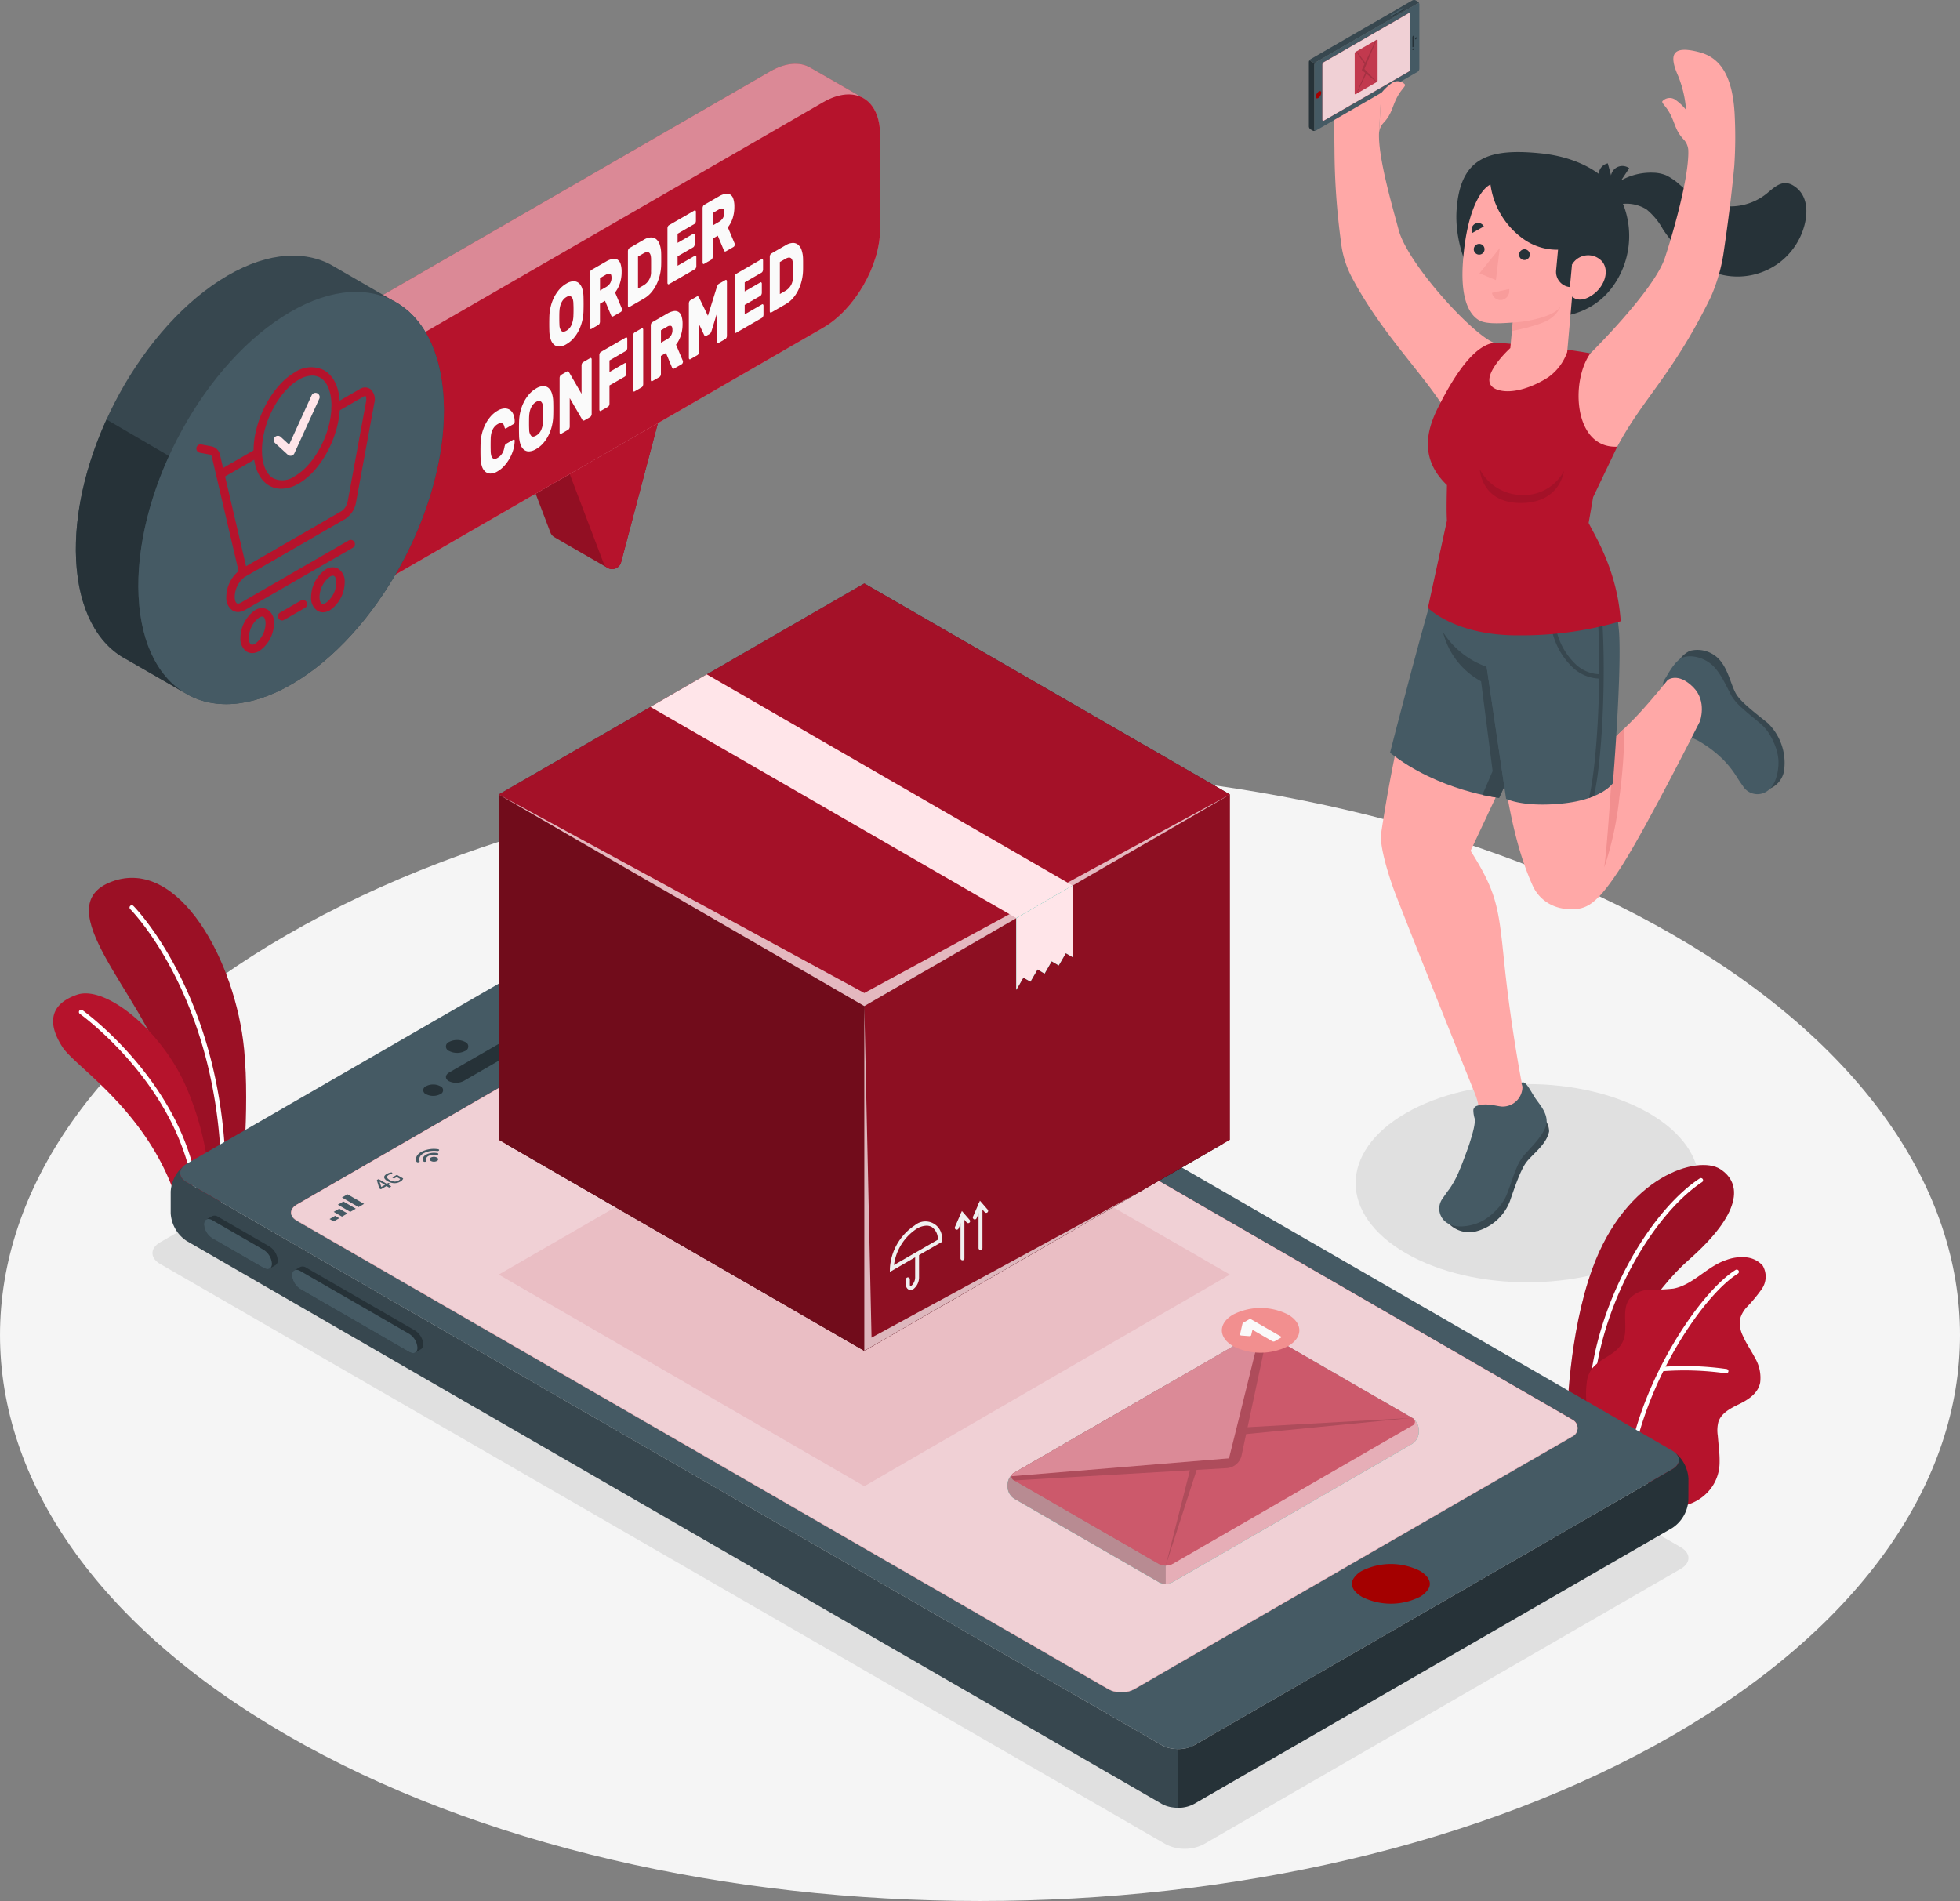 <svg id="Group_4566" data-name="Group 4566" xmlns="http://www.w3.org/2000/svg" xmlns:xlink="http://www.w3.org/1999/xlink" width="341.363" height="331.12" viewBox="0 0 341.363 331.12">
  <rect x="0" y="0" width="341.363" height="331.12" fill="#808080" stroke="none"/>
  <defs>
    <clipPath id="clip-path">
      <rect id="Rectangle_23743" data-name="Rectangle 23743" width="341.363" height="331.12" fill="none"/>
    </clipPath>
    <clipPath id="clip-path-5">
      <rect id="Rectangle_23712" data-name="Rectangle 23712" width="29.06" height="47.985" fill="none"/>
    </clipPath>
    <clipPath id="clip-path-6">
      <rect id="Rectangle_23713" data-name="Rectangle 23713" width="27.383" height="58.285" fill="none"/>
    </clipPath>
    <clipPath id="clip-path-8">
      <rect id="Rectangle_23715" data-name="Rectangle 23715" width="224.059" height="129.804" fill="none"/>
    </clipPath>
    <clipPath id="clip-path-9">
      <rect id="Rectangle_23716" data-name="Rectangle 23716" width="127.34" height="73.623" fill="none"/>
    </clipPath>
    <clipPath id="clip-path-10">
      <rect id="Rectangle_23717" data-name="Rectangle 23717" width="44.076" height="43.737" fill="none"/>
    </clipPath>
    <clipPath id="clip-path-12">
      <rect id="Rectangle_23719" data-name="Rectangle 23719" width="27.547" height="34.592" fill="none"/>
    </clipPath>
    <clipPath id="clip-path-14">
      <rect id="Rectangle_23721" data-name="Rectangle 23721" width="70.246" height="40.556" fill="none"/>
    </clipPath>
    <clipPath id="clip-path-15">
      <rect id="Rectangle_23722" data-name="Rectangle 23722" width="69.753" height="40.547" fill="none"/>
    </clipPath>
    <clipPath id="clip-path-16">
      <rect id="Rectangle_23723" data-name="Rectangle 23723" width="43.277" height="24.981" fill="none"/>
    </clipPath>
    <clipPath id="clip-path-18">
      <rect id="Rectangle_23725" data-name="Rectangle 23725" width="63.67" height="96.912" fill="none"/>
    </clipPath>
    <clipPath id="clip-path-20">
      <rect id="Rectangle_23727" data-name="Rectangle 23727" width="63.671" height="96.912" fill="none"/>
    </clipPath>
    <clipPath id="clip-path-21">
      <rect id="Rectangle_23728" data-name="Rectangle 23728" width="47.499" height="60.05" fill="none"/>
    </clipPath>
    <clipPath id="clip-path-23">
      <rect id="Rectangle_23730" data-name="Rectangle 23730" width="127.34" height="36.863" fill="none"/>
    </clipPath>
    <clipPath id="clip-path-25">
      <rect id="Rectangle_23732" data-name="Rectangle 23732" width="24.876" height="31.24" fill="none"/>
    </clipPath>
    <clipPath id="clip-path-26">
      <rect id="Rectangle_23733" data-name="Rectangle 23733" width="98.935" height="92.017" fill="none"/>
    </clipPath>
    <clipPath id="clip-path-28">
      <rect id="Rectangle_23735" data-name="Rectangle 23735" width="14.66" height="5.86" fill="none"/>
    </clipPath>
    <clipPath id="clip-path-29">
      <rect id="Rectangle_23736" data-name="Rectangle 23736" width="3.023" height="1.91" fill="none"/>
    </clipPath>
    <clipPath id="clip-path-30">
      <rect id="Rectangle_23737" data-name="Rectangle 23737" width="3.537" height="5.592" fill="none"/>
    </clipPath>
    <clipPath id="clip-path-31">
      <rect id="Rectangle_23738" data-name="Rectangle 23738" width="8.525" height="4.389" fill="none"/>
    </clipPath>
    <clipPath id="clip-path-32">
      <rect id="Rectangle_23739" data-name="Rectangle 23739" width="15.245" height="18.754" fill="none"/>
    </clipPath>
    <clipPath id="clip-path-33">
      <rect id="Rectangle_23740" data-name="Rectangle 23740" width="3.996" height="9.507" fill="none"/>
    </clipPath>
    <clipPath id="clip-path-34">
      <rect id="Rectangle_23741" data-name="Rectangle 23741" width="3.623" height="9.428" fill="none"/>
    </clipPath>
  </defs>
  <g id="Group_4555" data-name="Group 4555" clip-path="url(#clip-path)">
    <g id="Group_4465" data-name="Group 4465">
      <g id="Group_4464" data-name="Group 4464" clip-path="url(#clip-path)">
        <path id="Path_42949" data-name="Path 42949" d="M291.373,212.553c66.655,38.5,66.655,100.921,0,139.421s-174.725,38.5-241.38,0-66.655-100.921,0-139.421,174.725-38.5,241.38,0" transform="translate(0 -49.729)" fill="#f5f5f5"/>
      </g>
    </g>
    <g id="Group_4467" data-name="Group 4467">
      <g id="Group_4466" data-name="Group 4466" clip-path="url(#clip-path)">
        <path id="Path_42950" data-name="Path 42950" d="M374.826,263.981c11.68,6.743,11.68,17.677,0,24.419s-30.617,6.743-42.3,0-11.68-17.676,0-24.419,30.616-6.743,42.3,0" transform="translate(-87.657 -70.101)" fill="#e0e0e0"/>
        <path id="Path_42951" data-name="Path 42951" d="M219.492,383.474l83.068-47.959c1.82-1.051,1.82-2.755,0-3.805L127.436,230.641a7.28,7.28,0,0,0-6.591,0L37.776,278.6c-1.82,1.051-1.82,2.755,0,3.806L212.9,383.474a7.286,7.286,0,0,0,6.592,0" transform="translate(-9.858 -62.23)" fill="#e0e0e0"/>
      </g>
    </g>
    <g id="Group_4475" data-name="Group 4475">
      <g id="Group_4474" data-name="Group 4474" clip-path="url(#clip-path)">
        <path id="Path_42952" data-name="Path 42952" d="M378.943,326.256l-4.664-4.02s.184-14.361,4.388-25.918c5.911-16.249,18.45-19.81,22.272-17.336s3.829,7.63-5.544,15.858c-5.53,4.855-13.564,15.83-16.451,31.416" transform="translate(-101.332 -75.339)" fill="#b6132c"/>
        <g id="Group_4470" data-name="Group 4470" transform="translate(272.947 202.932)" opacity="0.15">
          <g id="Group_4469" data-name="Group 4469">
            <g id="Group_4468" data-name="Group 4468" clip-path="url(#clip-path-5)">
              <path id="Path_42953" data-name="Path 42953" d="M378.943,326.256l-4.664-4.02s.184-14.361,4.388-25.918c5.911-16.249,18.45-19.81,22.272-17.336s3.829,7.63-5.544,15.858c-5.53,4.855-13.564,15.83-16.451,31.416" transform="translate(-374.279 -278.271)"/>
            </g>
          </g>
        </g>
        <path id="Path_42954" data-name="Path 42954" d="M379.73,320.071a.434.434,0,0,0,.052.007.382.382,0,0,0,.4-.36c.887-16.117,10.546-32.084,18.987-37.634a.381.381,0,0,0-.419-.637c-8.6,5.651-18.429,21.873-19.329,38.228a.382.382,0,0,0,.307.4" transform="translate(-102.724 -76.182)" fill="#fff"/>
        <path id="Path_42955" data-name="Path 42955" d="M393.905,343.454c.737.637,2.648-.071,3.388-.382a8.066,8.066,0,0,0,3.22-2.509,7.554,7.554,0,0,0,1.526-4.326,17.925,17.925,0,0,0-.1-2.478q-.106-1.214-.213-2.428a5.938,5.938,0,0,1,.115-2.384c.507-1.534,2.117-2.363,3.571-3.066,1.607-.777,3.339-1.88,3.7-3.775a6.788,6.788,0,0,0-.9-4.287c-.682-1.323-1.558-2.544-2.141-3.914a4.737,4.737,0,0,1-.38-3.126,4.948,4.948,0,0,1,1-1.713,26.525,26.525,0,0,0,2.729-3.293,3.778,3.778,0,0,0,.125-4.042,4.417,4.417,0,0,0-3.1-1.445,7.61,7.61,0,0,0-3.236.476c-3.331,1.086-5.739,4.311-9.178,4.976a32.568,32.568,0,0,1-4.043.193,4.848,4.848,0,0,0-3.607,1.56c-1.626,2.11-.015,5.414-1.321,7.735-1.156,2.054-3.454,2.479-5.038,4.225a4.788,4.788,0,0,0-1.12,2.766,14.063,14.063,0,0,0,.266,5.095,35.256,35.256,0,0,0,1.814,4.9c.04.059,12.81,11.149,12.923,11.247" transform="translate(-102.552 -81.289)" fill="#b6132c"/>
        <path id="Path_42956" data-name="Path 42956" d="M388.934,338.072l.01,0a.384.384,0,0,0,.44-.319c2.274-14.976,12.467-30.013,18.484-33.787a.381.381,0,1,0-.4-.646c-6.139,3.85-16.527,19.132-18.833,34.318a.381.381,0,0,0,.3.432" transform="translate(-105.216 -82.105)" fill="#fff"/>
        <path id="Path_42957" data-name="Path 42957" d="M396.671,327.176a.347.347,0,0,0,.114,0,51.142,51.142,0,0,1,11.118.362.384.384,0,0,0,.435-.32.37.37,0,0,0-.32-.435,52.13,52.13,0,0,0-11.315-.365.381.381,0,0,0-.032.753" transform="translate(-107.311 -88.327)" fill="#fff"/>
        <path id="Path_42958" data-name="Path 42958" d="M41.211,267.961l6.511-3.759s1.6-13.944.534-24.744c-1.491-15.175-11.291-33.434-22.983-29.146s5.361,19.742,9.157,32.613,6.781,25.036,6.781,25.036" transform="translate(-5.75 -56.768)" fill="#b6132c"/>
        <g id="Group_4473" data-name="Group 4473" transform="translate(15.488 152.908)" opacity="0.15">
          <g id="Group_4472" data-name="Group 4472">
            <g id="Group_4471" data-name="Group 4471" clip-path="url(#clip-path-6)">
              <path id="Path_42959" data-name="Path 42959" d="M41.211,267.961l6.511-3.759s1.6-13.944.534-24.744c-1.491-15.175-11.291-33.434-22.983-29.146s5.361,19.742,9.157,32.613,6.781,25.036,6.781,25.036" transform="translate(-21.238 -209.676)"/>
            </g>
          </g>
        </g>
        <path id="Path_42960" data-name="Path 42960" d="M47.262,268.15h-.014a.394.394,0,0,1-.381-.408c1.144-33.719-15.641-50.68-15.81-50.847a.394.394,0,1,1,.553-.562c.173.17,17.2,17.375,16.046,51.436a.394.394,0,0,1-.394.381" transform="translate(-8.377 -58.539)" fill="#fff"/>
        <path id="Path_42961" data-name="Path 42961" d="M35.418,278.121l4.633-2.675a51.114,51.114,0,0,0-3.9-21.193c-4.085-10.12-14.218-18.515-19.314-16.751s-4.971,5.378-2.485,9.17,17.6,12.828,21.07,31.449" transform="translate(-3.432 -64.237)" fill="#b6132c"/>
        <path id="Path_42962" data-name="Path 42962" d="M39.531,278.164h0a.4.4,0,0,1-.392-.4c.092-21.319-19.926-35.729-20.128-35.872a.394.394,0,1,1,.456-.643c.2.145,20.555,14.793,20.461,36.518a.394.394,0,0,1-.394.392" transform="translate(-5.101 -65.297)" fill="#fff"/>
      </g>
    </g>
    <g id="Group_4504" data-name="Group 4504">
      <g id="Group_4503" data-name="Group 4503" clip-path="url(#clip-path)">
        <path id="Path_42963" data-name="Path 42963" d="M303.892,310.8a1.037,1.037,0,0,0-.122-.2,1.5,1.5,0,0,0-.106-.13.992.992,0,0,0-.122-.147,1.846,1.846,0,0,0-.138-.13,3.212,3.212,0,0,0-.5-.358L133.085,211.783a6.238,6.238,0,0,0-5.629,0L44.2,259.849c-.122.074-.236.139-.333.211a1.3,1.3,0,0,0-.114.09,2.167,2.167,0,0,0-.472.529.788.788,0,0,0-.082.139.845.845,0,0,0-.09.22,1.312,1.312,0,0,0-.04.171,1.119,1.119,0,0,0-.033.285,1.592,1.592,0,0,0,.016.195c.017.074.033.147.057.22a1.737,1.737,0,0,0,.09.211,2.461,2.461,0,0,0,1,.977l169.815,98.044a5.148,5.148,0,0,0,1.675.57,7.524,7.524,0,0,0,1.139.1,7.4,7.4,0,0,0,1.13-.09,2.356,2.356,0,0,0,.366-.073,5.165,5.165,0,0,0,1.017-.341,3.4,3.4,0,0,0,.3-.163L302.9,313.073c1.065-.618,1.4-1.5.992-2.277m-18.286-3.482-5.328,3.075-70.932,40.925a5.246,5.246,0,0,1-.57.284,4.806,4.806,0,0,1-3.652,0,5.3,5.3,0,0,1-.578-.284L69.864,273.556,63.348,269.8a2.549,2.549,0,0,1-.61-.48c-.675-.74-.464-1.684.61-2.31L139.577,223a4.857,4.857,0,0,1,2.961-.822,3,3,0,0,1,.724.2,2.571,2.571,0,0,1,.374.179l141.97,81.97a1.611,1.611,0,0,1,0,2.79" transform="translate(-11.652 -57.156)" fill="#455a64"/>
        <path id="Path_42964" data-name="Path 42964" d="M43.254,278.237a6.3,6.3,0,0,0-2.49,4.663v3.719a6.206,6.206,0,0,0,2.813,4.884l169.8,98.036a5.323,5.323,0,0,0,2.067.63,6.907,6.907,0,0,0,.753.048.007.007,0,0,1,.009,0v-10.23l0-.006a7.689,7.689,0,0,1-1.137-.093,5.138,5.138,0,0,1-1.68-.575L43.582,281.267c-1.431-.826-1.546-2.132-.327-3.03" transform="translate(-11.036 -75.33)" fill="#37474f"/>
        <path id="Path_42965" data-name="Path 42965" d="M334.677,374.739a11.3,11.3,0,0,0-10.046,0,4.039,4.039,0,0,0-1.5,1.375c-.9,1.562.748,2.741,1.5,3.18a11.3,11.3,0,0,0,10.046,0,4.156,4.156,0,0,0,1.5-1.375c.9-1.561-.756-2.741-1.5-3.18" transform="translate(-87.412 -101.138)" fill="#a40000"/>
        <path id="Path_42966" data-name="Path 42966" d="M109.823,250.318a.839.839,0,0,0,0-1.589,3.045,3.045,0,0,0-2.752,0,.839.839,0,0,0,0,1.589,3.04,3.04,0,0,0,2.752,0" transform="translate(-28.834 -67.252)" fill="#263238"/>
        <path id="Path_42967" data-name="Path 42967" d="M104.031,260.72a.744.744,0,0,0,0-1.41,2.7,2.7,0,0,0-2.442,0,.744.744,0,0,0,0,1.41,2.7,2.7,0,0,0,2.442,0" transform="translate(-27.367 -70.126)" fill="#263238"/>
        <path id="Path_42968" data-name="Path 42968" d="M109.631,254.556l13.669-7.892c.749-.432.787-1.111.084-1.518a2.908,2.908,0,0,0-2.628.049l-13.669,7.892c-.749.432-.787,1.112-.084,1.518a2.909,2.909,0,0,0,2.628-.049" transform="translate(-28.834 -66.292)" fill="#263238"/>
        <path id="Path_42969" data-name="Path 42969" d="M367.789,346.815c1.167.907,1.04,2.186-.37,3l-83.258,48.071a5.741,5.741,0,0,1-2.816.668v10.23a5.715,5.715,0,0,0,2.808-.681l83.258-48.055a6.219,6.219,0,0,0,2.816-4.877l.012-3.728a6.316,6.316,0,0,0-2.449-4.625" transform="translate(-76.171 -93.896)" fill="#263238"/>
        <path id="Path_42970" data-name="Path 42970" d="M91.143,313.635a3.12,3.12,0,0,1,1.455,2.417.906.906,0,0,1-.4.849c-.176.1-.837.492-1.019.594a1.071,1.071,0,0,1-1.05-.12L71.2,306.444a3.12,3.12,0,0,1-1.455-2.416.925.925,0,0,1,.368-.829c.18-.114.869-.511,1.051-.613a1.067,1.067,0,0,1,1.052.119Z" transform="translate(-18.882 -81.897)" fill="#263238"/>
        <path id="Path_42971" data-name="Path 42971" d="M90.127,314.44,71.2,303.51c-.8-.465-1.455-.135-1.456.736a3.121,3.121,0,0,0,1.456,2.417l18.932,10.93c.8.464,1.455.134,1.455-.736a3.12,3.12,0,0,0-1.455-2.417" transform="translate(-18.881 -82.115)" fill="#455a64"/>
        <path id="Path_42972" data-name="Path 42972" d="M60.108,295.718a3.12,3.12,0,0,1,1.455,2.417.9.9,0,0,1-.4.848c-.176.1-.837.493-1.02.594a1.071,1.071,0,0,1-1.05-.12L50.169,294.3a3.122,3.122,0,0,1-1.456-2.417.924.924,0,0,1,.368-.829c.18-.114.869-.511,1.05-.613a1.068,1.068,0,0,1,1.052.119Z" transform="translate(-13.189 -78.611)" fill="#263238"/>
        <path id="Path_42973" data-name="Path 42973" d="M59.093,296.522l-8.925-5.153c-.8-.464-1.456-.134-1.456.736a3.121,3.121,0,0,0,1.456,2.417l8.925,5.153c.8.464,1.455.134,1.455-.736a3.12,3.12,0,0,0-1.455-2.417" transform="translate(-13.189 -78.828)" fill="#455a64"/>
        <path id="Path_42974" data-name="Path 42974" d="M292.776,311.357l-5.328,3.075-70.932,40.925a5.249,5.249,0,0,1-.57.284,4.806,4.806,0,0,1-3.652,0,5.3,5.3,0,0,1-.578-.284L77.035,277.6l-6.516-3.758a2.549,2.549,0,0,1-.61-.48c-.675-.74-.464-1.684.61-2.31l76.228-44.007a4.857,4.857,0,0,1,2.961-.822,3,3,0,0,1,.724.2,2.57,2.57,0,0,1,.374.179l141.97,81.97a1.611,1.611,0,0,1,0,2.79" transform="translate(-18.822 -61.24)" fill="#b6132c"/>
        <g id="Group_4478" data-name="Group 4478" transform="translate(50.7 164.957)" opacity="0.8">
          <g id="Group_4477" data-name="Group 4477">
            <g id="Group_4476" data-name="Group 4476" clip-path="url(#clip-path-8)">
              <path id="Path_42975" data-name="Path 42975" d="M292.776,311.357l-5.328,3.075-70.932,40.925a5.249,5.249,0,0,1-.57.284,4.806,4.806,0,0,1-3.652,0,5.3,5.3,0,0,1-.578-.284L77.035,277.6l-6.516-3.758a2.549,2.549,0,0,1-.61-.48c-.675-.74-.464-1.684.61-2.31l76.228-44.007a4.857,4.857,0,0,1,2.961-.822,3,3,0,0,1,.724.2,2.57,2.57,0,0,1,.374.179l141.97,81.97a1.611,1.611,0,0,1,0,2.79" transform="translate(-69.522 -226.198)" fill="#fff"/>
            </g>
          </g>
        </g>
        <path id="Path_42976" data-name="Path 42976" d="M92.166,283.1a.235.235,0,0,1-.11-.035l-.374-.216-.9.52a.145.145,0,0,1-.154,0l-.134-.077a.277.277,0,0,1-.063-.046.211.211,0,0,1-.028-.053l-.382-1.327a.09.09,0,0,1,0-.055c0-.013.02-.028.049-.044l.125-.072a.2.2,0,0,1,.112-.031.265.265,0,0,1,.117.039l1.308.755.2-.115a.19.19,0,0,1,.106-.03.262.262,0,0,1,.114.039l.089.051c.039.023.06.044.062.063s-.015.039-.053.061l-.2.114.374.216q.059.035.061.063c0,.02-.018.041-.058.064l-.152.087a.2.2,0,0,1-.106.031m-.743-.47-.932-.538.278.916Z" transform="translate(-24.37 -76.256)" fill="#455a64"/>
        <path id="Path_42977" data-name="Path 42977" d="M93.481,281.909a2.429,2.429,0,0,1-1.128-.346q-.559-.323-.6-.651c-.026-.22.123-.422.443-.607a2.124,2.124,0,0,1,.407-.182,1.68,1.68,0,0,1,.41-.085.119.119,0,0,1,.069.01.08.08,0,0,1,.028.028l.082.143c.008.018.007.03,0,.037a.278.278,0,0,1-.054.012,1.535,1.535,0,0,0-.586.194c-.216.125-.316.263-.3.416s.171.312.458.478a1.811,1.811,0,0,0,.823.268,1.261,1.261,0,0,0,.7-.162,1.314,1.314,0,0,0,.2-.141.449.449,0,0,0,.116-.137l-.607-.351-.376.217a.186.186,0,0,1-.108.03.255.255,0,0,1-.113-.039l-.085-.05c-.042-.023-.063-.044-.063-.063s.016-.039.054-.061l.6-.346a.218.218,0,0,1,.125-.032.317.317,0,0,1,.133.046l.867.5a.258.258,0,0,1,.065.047.046.046,0,0,1,.008.047,1.013,1.013,0,0,1-.521.521,1.914,1.914,0,0,1-1.05.257" transform="translate(-24.841 -75.817)" fill="#455a64"/>
        <path id="Path_42978" data-name="Path 42978" d="M103.881,276.434a.319.319,0,0,1,0,.6,1.156,1.156,0,0,1-1.046,0,.319.319,0,0,1,0-.6,1.156,1.156,0,0,1,1.046,0" transform="translate(-27.783 -74.808)" fill="#455a64"/>
        <path id="Path_42979" data-name="Path 42979" d="M101.529,275.681c-.527.3-.689.739-.487,1.124a.336.336,0,0,0,.314.117h0c.176-.012.294-.114.241-.212-.146-.271-.031-.579.34-.793a2.129,2.129,0,0,1,1.372-.2c.171.031.346-.037.368-.14h0c.016-.081-.069-.158-.2-.181a3.032,3.032,0,0,0-1.947.281" transform="translate(-27.333 -74.548)" fill="#455a64"/>
        <path id="Path_42980" data-name="Path 42980" d="M100.253,274.944c-.783.452-1.063,1.087-.842,1.671a.315.315,0,0,0,.32.135h0c.172-.012.284-.106.246-.2-.185-.476.043-.995.683-1.364a3.924,3.924,0,0,1,2.366-.4c.168.022.333-.043.353-.142s-.084-.166-.233-.185a4.807,4.807,0,0,0-2.9.485" transform="translate(-26.895 -74.295)" fill="#455a64"/>
        <path id="Path_42981" data-name="Path 42981" d="M121.7,264.486a.165.165,0,0,1-.088-.029.054.054,0,0,1-.026-.057l.158-.775c.005-.018.011-.037.018-.055a.1.1,0,0,1,.044-.048l.271-.156a.187.187,0,0,1,.094-.022.183.183,0,0,1,.093.022l2.236,1.291a.064.064,0,0,1,.038.054.063.063,0,0,1-.038.054l-.281.162a.182.182,0,0,1-.093.022.191.191,0,0,1-.094-.022l-1.709-.987-.106.506a.076.076,0,0,1-.049.05.231.231,0,0,1-.1.016Z" transform="translate(-32.918 -71.297)" fill="#455a64"/>
        <path id="Path_42982" data-name="Path 42982" d="M124.1,263.1a.161.161,0,0,1-.088-.029.055.055,0,0,1-.026-.057l.16-.775c0-.018.011-.037.018-.056a.1.1,0,0,1,.045-.047l.269-.156a.187.187,0,0,1,.094-.022.184.184,0,0,1,.093.022l2.235,1.291a.064.064,0,0,1,.039.054.065.065,0,0,1-.039.054l-.28.162a.21.21,0,0,1-.187,0l-1.709-.987-.107.505a.076.076,0,0,1-.049.05.225.225,0,0,1-.1.016Z" transform="translate(-33.567 -70.922)" fill="#455a64"/>
        <path id="Path_42983" data-name="Path 42983" d="M127.026,261.62a.212.212,0,0,1,.187,0l.339.2a.057.057,0,0,1,0,.108l-.322.186a.182.182,0,0,1-.093.022.179.179,0,0,1-.093-.022l-.339-.2a.057.057,0,0,1,0-.108Zm1.211.7a.194.194,0,0,1,.093-.023.19.19,0,0,1,.093.023l.34.2a.064.064,0,0,1,.038.054.063.063,0,0,1-.039.054l-.322.186a.185.185,0,0,1-.094.022.183.183,0,0,1-.093-.022l-.339-.2a.057.057,0,0,1,0-.108Z" transform="translate(-34.293 -70.825)" fill="#455a64"/>
        <path id="Path_42984" data-name="Path 42984" d="M131.162,260.953a.185.185,0,0,1-.094.022.183.183,0,0,1-.093-.022l-.419-.242-1.073.62a.184.184,0,0,1-.093.022.182.182,0,0,1-.093-.022l-.246-.142a.137.137,0,0,1-.063-.061.78.78,0,0,1-.024-.076l-.263-1.375a.112.112,0,0,1,.055-.131l.263-.152a.18.18,0,0,1,.094-.023.176.176,0,0,1,.093.023l1.384.8.3-.172a.186.186,0,0,1,.093-.023.183.183,0,0,1,.093.023l.246.142a.057.057,0,0,1,0,.108l-.3.172.419.242a.063.063,0,0,1,.038.053.062.062,0,0,1-.038.054Zm-1.038-.492-.741-.427.149.769Z" transform="translate(-34.844 -70.222)" fill="#455a64"/>
        <path id="Path_42985" data-name="Path 42985" d="M130.776,258.268a.058.058,0,0,1,0-.108l1.3-.751a.187.187,0,0,1,.094-.022.183.183,0,0,1,.094.022l.246.141a.058.058,0,0,1,0,.109l-.972.561.4.278a.543.543,0,0,1,.14-.133c.057-.038.1-.069.144-.091a1.946,1.946,0,0,1,.411-.177,1.813,1.813,0,0,1,.442-.077,1.715,1.715,0,0,1,.44.035,1.4,1.4,0,0,1,.412.158.909.909,0,0,1,.308.26.365.365,0,0,1,.065.263.466.466,0,0,1-.14.252,1.389,1.389,0,0,1-.306.23,2.14,2.14,0,0,1-.465.2,1.827,1.827,0,0,1-.435.077,1.472,1.472,0,0,1-.387-.028,1.218,1.218,0,0,1-.322-.112c-.031-.014-.044-.032-.042-.053a.071.071,0,0,1,.042-.054l.281-.162a.193.193,0,0,1,.084-.023.286.286,0,0,1,.1.013.659.659,0,0,0,.2.037.843.843,0,0,0,.183-.014.82.82,0,0,0,.171-.053,1.534,1.534,0,0,0,.163-.082c.132-.077.2-.158.211-.246s-.048-.168-.173-.239a.677.677,0,0,0-.381-.08.948.948,0,0,0-.425.121.788.788,0,0,0-.149.1.327.327,0,0,0-.063.078.591.591,0,0,1-.033.061.173.173,0,0,1-.064.055l-.319.184a.181.181,0,0,1-.093.022.184.184,0,0,1-.093-.022Z" transform="translate(-35.396 -69.685)" fill="#455a64"/>
        <path id="Path_42986" data-name="Path 42986" d="M79.426,291.373l-.721-.416.962-.555.721.416Z" transform="translate(-21.308 -78.623)" fill="#455a64"/>
        <path id="Path_42987" data-name="Path 42987" d="M81.137,290.076l-1.442-.833.962-.556,1.442.834Z" transform="translate(-21.576 -78.159)" fill="#455a64"/>
        <path id="Path_42988" data-name="Path 42988" d="M82.848,288.779l-2.164-1.249.962-.556,2.164,1.25Z" transform="translate(-21.844 -77.695)" fill="#455a64"/>
        <path id="Path_42989" data-name="Path 42989" d="M84.558,287.482l-2.885-1.666.962-.556,2.885,1.666Z" transform="translate(-22.112 -77.231)" fill="#455a64"/>
        <path id="Path_42990" data-name="Path 42990" d="M173.447,232.973a1.014,1.014,0,0,0-.566.086l-3.6,2.07c-.233.135-.173.38.137.559l1.311.757a1.54,1.54,0,0,0,.634.185,1.418,1.418,0,0,0,.284,0,.738.738,0,0,0,.281-.083l3.6-2.071c.233-.134.172-.38-.138-.559l-1.311-.757a1.558,1.558,0,0,0-.633-.184m-2.115,3.525a.68.68,0,0,1-.271-.09l-1.311-.757c-.228-.132-.276-.327-.105-.426l3.6-2.071a.384.384,0,0,1,.147-.046.415.415,0,0,1,.09,0,.662.662,0,0,1,.271.09l1.311.757c.229.132.278.327.106.426l-3.6,2.07a.4.4,0,0,1-.238.048" transform="translate(-45.793 -63.073)" fill="#455a64"/>
        <path id="Path_42991" data-name="Path 42991" d="M170.888,235.7l1.551.9-.566.325a.267.267,0,0,1-.192.016l-1.153-.666c-.166-.1-.2-.244-.081-.317Z" transform="translate(-46.127 -63.814)" fill="#455a64"/>
        <path id="Path_42992" data-name="Path 42992" d="M171.443,235.355l.672-.391,1.552.9-.677.388Z" transform="translate(-46.416 -63.614)" fill="#455a64"/>
        <path id="Path_42993" data-name="Path 42993" d="M172.73,234.615l.672-.391,1.556.9-.677.388Z" transform="translate(-46.765 -63.414)" fill="#455a64"/>
        <path id="Path_42994" data-name="Path 42994" d="M174.792,233.562l1.118.645c.206.119.161.292-.115.451l-.228.131-1.551-.9.537-.31a.335.335,0,0,1,.238-.021" transform="translate(-47.113 -63.231)" fill="#455a64"/>
        <path id="Path_42995" data-name="Path 42995" d="M176.042,233.123a.953.953,0,0,1,.665.176l.244.141c.27.155.411.332.317.393l-.17.112-1.235-.718.179-.105" transform="translate(-47.613 -63.11)" fill="#455a64"/>
        <path id="Path_42996" data-name="Path 42996" d="M162.482,240.371l2.789-2.423,1.47,2.093-1.928-.525Z" transform="translate(-43.99 -64.422)" fill="#455a64"/>
        <g id="Group_4481" data-name="Group 4481" transform="translate(86.863 185.25)" opacity="0.1">
          <g id="Group_4480" data-name="Group 4480">
            <g id="Group_4479" data-name="Group 4479" clip-path="url(#clip-path-9)">
              <path id="Path_42997" data-name="Path 42997" d="M182.78,254.025l-63.67,36.76,63.671,36.863,63.669-36.863Z" transform="translate(-119.111 -254.025)" fill="#b6132c"/>
            </g>
          </g>
        </g>
        <path id="Path_42998" data-name="Path 42998" d="M240.624,344.73v.468a2.6,2.6,0,0,0,1.175,2.035L267,361.78a2.6,2.6,0,0,0,2.35,0l41.726-24.09a2.6,2.6,0,0,0,1.174-2.035v-.468a2.6,2.6,0,0,0-1.175-2.035l-25.2-14.548a2.6,2.6,0,0,0-2.35,0L241.8,342.7a2.6,2.6,0,0,0-1.175,2.035" transform="translate(-65.146 -86.183)" fill="#27debf"/>
        <path id="Path_42999" data-name="Path 42999" d="M240.624,344.73v.468a2.6,2.6,0,0,0,1.175,2.035L267,361.78a2.6,2.6,0,0,0,2.35,0l41.726-24.09a2.6,2.6,0,0,0,1.174-2.035v-.468a2.6,2.6,0,0,0-1.175-2.035l-25.2-14.548a2.6,2.6,0,0,0-2.35,0L241.8,342.7a2.6,2.6,0,0,0-1.175,2.035" transform="translate(-65.146 -86.183)" fill="#db8c98"/>
        <g id="Group_4484" data-name="Group 4484" transform="translate(203.024 232.141)" opacity="0.3">
          <g id="Group_4483" data-name="Group 4483">
            <g id="Group_4482" data-name="Group 4482" clip-path="url(#clip-path-10)">
              <path id="Path_43000" data-name="Path 43000" d="M321.3,333.153,296.1,318.6a2.6,2.6,0,0,0-2.35,0L278.4,327.469v34.592h0a2.4,2.4,0,0,0,1.175-.281L321.3,337.69a2.6,2.6,0,0,0,1.175-2.035v-.468a2.6,2.6,0,0,0-1.175-2.035" transform="translate(-278.397 -318.324)" fill="#fff"/>
            </g>
          </g>
        </g>
        <g id="Group_4490" data-name="Group 4490" transform="translate(175.478 241.286)" opacity="0.3">
          <g id="Group_4489" data-name="Group 4489">
            <g id="Group_4488" data-name="Group 4488" clip-path="url(#clip-path-12)">
              <path id="Path_43002" data-name="Path 43002" d="M268.171,330.864,241.8,346.09a2.6,2.6,0,0,0-1.174,2.035v.468a2.6,2.6,0,0,0,1.174,2.035L267,365.176a2.408,2.408,0,0,0,1.174.281h0Z" transform="translate(-240.624 -330.864)" fill="#fff"/>
            </g>
          </g>
        </g>
        <g id="Group_4493" data-name="Group 4493" transform="translate(175.478 241.286)" opacity="0.2">
          <g id="Group_4492" data-name="Group 4492">
            <g id="Group_4491" data-name="Group 4491" clip-path="url(#clip-path-12)">
              <path id="Path_43003" data-name="Path 43003" d="M268.171,330.864,241.8,346.09a2.6,2.6,0,0,0-1.174,2.035v.468a2.6,2.6,0,0,0,1.174,2.035L267,365.176a2.408,2.408,0,0,0,1.174.281h0Z" transform="translate(-240.624 -330.864)"/>
            </g>
          </g>
        </g>
        <path id="Path_43004" data-name="Path 43004" d="M263.217,356.27l-21.163-12.219a.716.716,0,0,1,0-1.356L283.78,318.6a2.6,2.6,0,0,1,2.35,0l25.2,14.548a.716.716,0,0,1,0,1.356l-6.921,4-2.423,1.4L269.6,358.6a2.6,2.6,0,0,1-2.35,0l-2.052-1.185Z" transform="translate(-65.402 -86.183)" fill="#b6132c"/>
        <g id="Group_4496" data-name="Group 4496" transform="translate(176.165 232.141)" opacity="0.3">
          <g id="Group_4495" data-name="Group 4495">
            <g id="Group_4494" data-name="Group 4494" clip-path="url(#clip-path-14)">
              <path id="Path_43005" data-name="Path 43005" d="M263.217,356.27l-21.163-12.219a.716.716,0,0,1,0-1.356L283.78,318.6a2.6,2.6,0,0,1,2.35,0l25.2,14.548a.716.716,0,0,1,0,1.356l-6.921,4-2.423,1.4L269.6,358.6a2.6,2.6,0,0,1-2.35,0l-2.052-1.185Z" transform="translate(-241.567 -318.324)" fill="#fff"/>
            </g>
          </g>
        </g>
        <g id="Group_4499" data-name="Group 4499" transform="translate(176.172 232.151)" opacity="0.15">
          <g id="Group_4498" data-name="Group 4498">
            <g id="Group_4497" data-name="Group 4497" clip-path="url(#clip-path-15)">
              <path id="Path_43006" data-name="Path 43006" d="M282.432,335.976l28.9-2.819-28.642,1.622,3.445-16.17a2.445,2.445,0,0,0-1.28-.269l-5.4,21.857-37.868,3.123a.785.785,0,0,0,.477.736l30.582-1.775-4.209,16.6,5.383-16.672,5.223-.3a2.825,2.825,0,0,0,1.724-.721h0v0a2.825,2.825,0,0,0,.882-1.516Z" transform="translate(-241.576 -318.337)"/>
            </g>
          </g>
        </g>
        <g id="Group_4502" data-name="Group 4502" transform="translate(176.175 232.152)" opacity="0.3">
          <g id="Group_4501" data-name="Group 4501">
            <g id="Group_4500" data-name="Group 4500" clip-path="url(#clip-path-16)">
              <path id="Path_43007" data-name="Path 43007" d="M250.616,342.574l28.833-2.378,1.033-4.131.57-2.3,3.807-15.426a2.354,2.354,0,0,0-1.074.27l-20.863,12.045L242.058,342.7a.849.849,0,0,0-.477.621l5.783-.477Z" transform="translate(-241.58 -318.339)" fill="#fff"/>
            </g>
          </g>
        </g>
        <path id="Path_43008" data-name="Path 43008" d="M293.785,313.554a10.548,10.548,0,0,1,9.543,0c2.635,1.521,2.635,3.988,0,5.51a10.543,10.543,0,0,1-9.543,0c-2.635-1.521-2.635-3.988,0-5.51" transform="translate(-79.004 -84.583)" fill="#f28f8f"/>
        <path id="Path_43009" data-name="Path 43009" d="M296.4,317.939a.344.344,0,0,1-.2-.069.13.13,0,0,1-.054-.133l.395-1.735c.011-.042.025-.093.044-.153a.288.288,0,0,1,.145-.158l.966-.557a.479.479,0,0,1,.427,0l5.11,2.951a.131.131,0,0,1,0,.246l-1.036.6a.479.479,0,0,1-.427,0l-3.457-2-.229.955a.178.178,0,0,1-.114.117.464.464,0,0,1-.226.034Z" transform="translate(-80.177 -85.306)" fill="#fafafa"/>
      </g>
    </g>
    <path id="Path_43010" data-name="Path 43010" d="M120.846,259.865l62.405-36.03,62.406,36.03-62.405,36.03Z" transform="translate(-32.718 -60.601)"/>
    <path id="Path_43011" data-name="Path 43011" d="M182.78,200.961V139.348l-63.67,36.761,53.27,30.858Z" transform="translate(-32.248 -37.727)" fill="#37474f"/>
    <path id="Path_43012" data-name="Path 43012" d="M206.418,139.349v61.613l10.4,6,53.268-30.858Z" transform="translate(-55.885 -37.727)" fill="#263238"/>
    <path id="Path_43013" data-name="Path 43013" d="M119.111,189.756v60.153l63.67,36.759V226.619Z" transform="translate(-32.248 -51.374)" fill="#b6132c"/>
    <g id="Group_4509" data-name="Group 4509">
      <g id="Group_4508" data-name="Group 4508" clip-path="url(#clip-path)">
        <g id="Group_4507" data-name="Group 4507" transform="translate(86.863 138.382)" opacity="0.38">
          <g id="Group_4506" data-name="Group 4506">
            <g id="Group_4505" data-name="Group 4505" clip-path="url(#clip-path-18)">
              <path id="Path_43014" data-name="Path 43014" d="M119.111,189.756v60.153l63.67,36.759V226.619Z" transform="translate(-119.111 -189.756)"/>
            </g>
          </g>
        </g>
      </g>
    </g>
    <path id="Path_43015" data-name="Path 43015" d="M206.418,226.619v60.049l63.67-36.761V189.756Z" transform="translate(-55.885 -51.374)" fill="#b6132c"/>
    <g id="Group_4523" data-name="Group 4523">
      <g id="Group_4522" data-name="Group 4522" clip-path="url(#clip-path)">
        <g id="Group_4512" data-name="Group 4512" transform="translate(150.532 138.382)" opacity="0.23">
          <g id="Group_4511" data-name="Group 4511">
            <g id="Group_4510" data-name="Group 4510" clip-path="url(#clip-path-20)">
              <path id="Path_43016" data-name="Path 43016" d="M206.418,226.619v60.049l63.67-36.761V189.756Z" transform="translate(-206.417 -189.756)"/>
            </g>
          </g>
        </g>
        <g id="Group_4515" data-name="Group 4515" transform="translate(150.532 175.244)" opacity="0.7">
          <g id="Group_4514" data-name="Group 4514">
            <g id="Group_4513" data-name="Group 4513" clip-path="url(#clip-path-21)">
              <path id="Path_43017" data-name="Path 43017" d="M206.419,240.3l1.256,57.755,46.241-25.128-47.5,27.423Z" transform="translate(-206.417 -240.304)" fill="#fff"/>
            </g>
          </g>
        </g>
        <path id="Path_43018" data-name="Path 43018" d="M229.731,297.936a.34.34,0,0,1-.34-.34v-7.615a.34.34,0,0,1,.68,0V297.6a.34.34,0,0,1-.34.34" transform="translate(-62.105 -78.417)" fill="#f0f0f0"/>
        <path id="Path_43019" data-name="Path 43019" d="M228.367,292.51a.352.352,0,0,1-.135-.028.341.341,0,0,1-.177-.448l1.21-2.794,1.349,1.558a.34.34,0,1,1-.514.446l-.641-.74-.78,1.8a.342.342,0,0,1-.312.2" transform="translate(-61.736 -78.309)" fill="#f0f0f0"/>
        <path id="Path_43020" data-name="Path 43020" d="M234.04,295.478a.34.34,0,0,1-.34-.34v-7.613a.34.34,0,1,1,.68,0v7.613a.34.34,0,0,1-.34.34" transform="translate(-63.272 -77.752)" fill="#f0f0f0"/>
        <path id="Path_43021" data-name="Path 43021" d="M232.677,290.053a.352.352,0,0,1-.135-.028.341.341,0,0,1-.177-.448l1.209-2.792,1.349,1.556a.34.34,0,0,1-.513.446l-.642-.741-.779,1.8a.342.342,0,0,1-.312.2" transform="translate(-62.903 -77.644)" fill="#f0f0f0"/>
        <path id="Path_43022" data-name="Path 43022" d="M217.144,305.681a.749.749,0,0,1-.371-.1.9.9,0,0,1-.407-.816v-.932a.34.34,0,0,1,.68,0v.932c0,.139.039.211.065.225s.1.011.222-.058a1.989,1.989,0,0,0,.632-1.536v-3.9a.34.34,0,0,1,.68,0v3.9a2.585,2.585,0,0,1-.967,2.122,1.061,1.061,0,0,1-.533.158" transform="translate(-58.579 -80.995)" fill="#f0f0f0"/>
        <path id="Path_43023" data-name="Path 43023" d="M212.525,300.552v-.588a9.621,9.621,0,0,1,4.346-7.53,2.878,2.878,0,0,1,4.687,2.707v.2Zm6.38-8.055a3.469,3.469,0,0,0-1.695.527,8.979,8.979,0,0,0-3.974,6.333l7.638-4.41a2.519,2.519,0,0,0-1.049-2.217,1.826,1.826,0,0,0-.92-.233" transform="translate(-57.539 -79.006)" fill="#f0f0f0"/>
        <path id="Path_43024" data-name="Path 43024" d="M182.78,139.349l-63.67,36.76,63.671,36.863,63.669-36.863Z" transform="translate(-32.248 -37.727)" fill="#b6132c"/>
        <g id="Group_4518" data-name="Group 4518" transform="translate(86.863 101.622)" opacity="0.1">
          <g id="Group_4517" data-name="Group 4517">
            <g id="Group_4516" data-name="Group 4516" clip-path="url(#clip-path-9)">
              <path id="Path_43025" data-name="Path 43025" d="M182.78,139.349l-63.67,36.76,63.671,36.863,63.669-36.863Z" transform="translate(-119.111 -139.349)"/>
            </g>
          </g>
        </g>
        <g id="Group_4521" data-name="Group 4521" transform="translate(86.863 138.382)" opacity="0.7">
          <g id="Group_4520" data-name="Group 4520">
            <g id="Group_4519" data-name="Group 4519" clip-path="url(#clip-path-23)">
              <path id="Path_43026" data-name="Path 43026" d="M119.111,189.756l63.671,34.583,63.669-34.583-63.669,36.863Z" transform="translate(-119.111 -189.756)" fill="#fff"/>
            </g>
          </g>
        </g>
        <path id="Path_43027" data-name="Path 43027" d="M155.337,166.732l63.721,36.79,9.8-5.673-63.711-36.783Z" transform="translate(-42.056 -43.607)" fill="#ffe5e9"/>
        <path id="Path_43028" data-name="Path 43028" d="M252.519,211.5v12.467l-1.184-.677-1.232,2.127-1.232-.725-1.232,2.151-1.232-.725-1.232,2.126-1.232-.7-1.232,2.126V217.176Z" transform="translate(-65.711 -57.261)" fill="#27debf"/>
        <path id="Path_43029" data-name="Path 43029" d="M252.519,211.5v12.467l-1.184-.677-1.232,2.127-1.232-.725-1.232,2.151-1.232-.725-1.232,2.126-1.232-.7-1.232,2.126V217.176Z" transform="translate(-65.711 -57.261)" fill="#ffe5e9"/>
      </g>
    </g>
    <g id="Group_4531" data-name="Group 4531">
      <g id="Group_4530" data-name="Group 4530" clip-path="url(#clip-path)">
        <path id="Path_43030" data-name="Path 43030" d="M138.772,93.089l-7.8,4.5-7.8,4.5,6.035,15.85a1.566,1.566,0,0,0,.65.8c.838.51,9,5.185,9.275,5.355a1.6,1.6,0,0,0,2.382-.957l6.532-24.7Z" transform="translate(-33.348 -25.203)" fill="#b6132c"/>
        <g id="Group_4526" data-name="Group 4526" transform="translate(89.825 67.886)" opacity="0.2">
          <g id="Group_4525" data-name="Group 4525">
            <g id="Group_4524" data-name="Group 4524" clip-path="url(#clip-path-25)">
              <path id="Path_43031" data-name="Path 43031" d="M138.772,93.089l-7.8,4.5-7.8,4.5,6.035,15.85a1.566,1.566,0,0,0,.65.8c.838.51,9,5.185,9.275,5.355a1.6,1.6,0,0,0,2.382-.957l6.532-24.7Z" transform="translate(-123.172 -93.089)"/>
            </g>
          </g>
        </g>
        <path id="Path_43032" data-name="Path 43032" d="M135.891,109.438l7.8-4.5,7.8-4.5-6.532,24.7a1.6,1.6,0,0,1-3.033.16Z" transform="translate(-36.791 -27.191)" fill="#b6132c"/>
        <path id="Path_43033" data-name="Path 43033" d="M173.45,27.631c0-3.114-1.081-5.309-2.832-6.354-1.668-.995-7.7-4.435-9.36-5.392-1.785-1.027-4.248-.877-6.971.695L74.516,62.636v39.27l9.275,5.343,79.772-46.056c5.461-3.153,9.887-10.819,9.887-17.125Z" transform="translate(-20.174 -4.124)" fill="#b6132c"/>
        <g id="Group_4529" data-name="Group 4529" transform="translate(54.341 11.108)" opacity="0.5">
          <g id="Group_4528" data-name="Group 4528">
            <g id="Group_4527" data-name="Group 4527" clip-path="url(#clip-path-26)">
              <path id="Path_43034" data-name="Path 43034" d="M173.45,27.631c0-3.114-1.081-5.309-2.832-6.354-1.668-.995-7.7-4.435-9.36-5.392-1.785-1.027-4.248-.877-6.971.695L74.516,62.636v39.27l9.275,5.343,79.772-46.056c5.461-3.153,9.887-10.819,9.887-17.125Z" transform="translate(-74.516 -15.232)" fill="#fff"/>
            </g>
          </g>
        </g>
        <path id="Path_43035" data-name="Path 43035" d="M167.006,63.176c5.461-3.153,9.887-10.82,9.887-17.125V29.614c0-6.306-4.427-8.861-9.887-5.709L87.234,69.962v39.27Z" transform="translate(-23.618 -6.107)" fill="#b6132c"/>
        <path id="Path_43036" data-name="Path 43036" d="M73.355,68.892v0l-.044-.023-.005,0L62.412,62.571l-.01-.005-.063-.033v0c-5.078-2.574-11.845-1.883-19.147,2.82C28.519,74.8,17.313,96.592,18.159,114.023c.422,8.688,3.729,14.735,8.787,17.363h0l.045.023.005,0,10.91,6.276.005,0,.053.027v0c5.079,2.582,11.867,1.828,19.177-2.879C71.812,125.389,83.02,103.6,82.173,86.171c-.422-8.688-3.76-14.651-8.818-17.279" transform="translate(-4.904 -16.531)" fill="#37474f"/>
        <path id="Path_43037" data-name="Path 43037" d="M37.536,148.087,27,142.008h-.008l-.05-.03c-5.055-2.634-8.361-8.682-8.782-17.358-.377-7.773,1.647-16.408,5.3-24.425l10.881,6.358c-3.657,8.017-5.674,16.653-5.3,24.426.413,8.5,3.619,14.392,8.5,17.107" transform="translate(-4.904 -27.127)" fill="#263238"/>
        <path id="Path_43038" data-name="Path 43038" d="M61.182,137.183c14.671-9.448,25.879-31.237,25.032-48.666s-13.426-23.9-28.1-14.452S32.238,105.3,33.084,122.73s13.426,23.9,28.1,14.453" transform="translate(-8.945 -18.876)" fill="#455a64"/>
        <path id="Path_43039" data-name="Path 43039" d="M65.376,108.88a4.164,4.164,0,0,1-2.105-.554c-1.722-.995-2.71-3.224-2.71-6.118,0-5.218,3.207-11.314,7.147-13.59a5.064,5.064,0,0,1,5.168-.358c1.722.994,2.71,3.224,2.71,6.117,0,5.219-3.207,11.315-7.148,13.591a6.172,6.172,0,0,1-3.062.912m5.391-19.712a4.738,4.738,0,0,0-2.329.712c-3.539,2.043-6.417,7.573-6.417,12.327,0,2.358.721,4.127,1.979,4.854a3.681,3.681,0,0,0,3.708-.357c3.539-2.043,6.418-7.574,6.418-12.328,0-2.358-.721-4.127-1.979-4.853a2.727,2.727,0,0,0-1.38-.355" transform="translate(-16.396 -23.746)" fill="#b6132c"/>
        <path id="Path_43040" data-name="Path 43040" d="M52.338,112.378a.73.73,0,0,1-.365-1.362l6.537-3.775a.73.73,0,0,1,.73,1.264L52.7,112.28a.735.735,0,0,1-.364.1" transform="translate(-13.972 -29.008)" fill="#b6132c"/>
        <path id="Path_43041" data-name="Path 43041" d="M55.061,125.563a.731.731,0,0,1-.71-.564L49.607,104.71c-.023-.1-.113-.422-.306-.459l-1.837-.346a.73.73,0,0,1,.271-1.434l1.837.346a1.9,1.9,0,0,1,1.457,1.56l4.521,19.333,16.618-9.595a2.827,2.827,0,0,0,1.091-1.8l3.185-17.3c.113-.614-.028-.948-.111-1.006-.012-.009-.1-.007-.249.079l-4.567,2.637a.73.73,0,1,1-.73-1.264l4.567-2.637a1.643,1.643,0,0,1,1.822-.007,2.384,2.384,0,0,1,.7,2.463l-3.185,17.3a4.218,4.218,0,0,1-1.8,2.8l-17.47,10.086a.73.73,0,0,1-.365.1" transform="translate(-12.689 -25.056)" fill="#b6132c"/>
        <path id="Path_43042" data-name="Path 43042" d="M56.091,139.626a1.823,1.823,0,0,1-.923-.246,2.629,2.629,0,0,1-1.118-2.392,5.933,5.933,0,0,1,2.541-4.789l17.519-10.115a.73.73,0,1,1,.73,1.264L57.322,133.463a4.482,4.482,0,0,0-1.811,3.525c0,.667.2,1.02.387,1.128.214.123.527-.019.694-.115l18.751-10.825a.73.73,0,1,1,.73,1.264L57.322,139.265a2.477,2.477,0,0,1-1.23.361" transform="translate(-14.634 -33.027)" fill="#b6132c"/>
        <path id="Path_43043" data-name="Path 43043" d="M59.465,153.084a1.839,1.839,0,0,1-.928-.246,2.646,2.646,0,0,1-1.123-2.407,5.972,5.972,0,0,1,2.558-4.823,2.107,2.107,0,0,1,2.165-.116,2.643,2.643,0,0,1,1.124,2.406,5.976,5.976,0,0,1-2.559,4.823,2.49,2.49,0,0,1-1.238.362m1.741-6.377a1.105,1.105,0,0,0-.5.165,4.526,4.526,0,0,0-1.828,3.56c0,.675.2,1.033.393,1.143.217.124.536-.018.705-.116A4.527,4.527,0,0,0,61.8,147.9c0-.675-.2-1.033-.393-1.142a.4.4,0,0,0-.2-.05" transform="translate(-15.544 -39.323)" fill="#b6132c"/>
        <path id="Path_43044" data-name="Path 43044" d="M76.355,143.333a1.837,1.837,0,0,1-.928-.246A2.646,2.646,0,0,1,74.3,140.68a5.972,5.972,0,0,1,2.558-4.823,2.1,2.1,0,0,1,2.165-.116,2.643,2.643,0,0,1,1.124,2.406,5.976,5.976,0,0,1-2.559,4.823,2.49,2.49,0,0,1-1.238.362m1.741-6.378a1.1,1.1,0,0,0-.5.166,4.525,4.525,0,0,0-1.828,3.56c0,.675.2,1.033.393,1.143.217.125.537-.018.705-.116a4.527,4.527,0,0,0,1.829-3.56c0-.675-.2-1.033-.393-1.142a.4.4,0,0,0-.2-.05" transform="translate(-20.117 -36.683)" fill="#b6132c"/>
        <path id="Path_43045" data-name="Path 43045" d="M67.093,146.866a.73.73,0,0,1-.366-1.362l3.654-2.11a.73.73,0,0,1,.73,1.264l-3.654,2.11a.735.735,0,0,1-.364.1" transform="translate(-17.967 -38.796)" fill="#b6132c"/>
        <path id="Path_43046" data-name="Path 43046" d="M68.311,104.8a.731.731,0,0,1-.494-.193l-2.183-2a.73.73,0,1,1,.987-1.074l1.442,1.322,3.911-8.569a.73.73,0,1,1,1.327.607l-4.328,9.482a.727.727,0,0,1-.519.412.752.752,0,0,1-.144.015" transform="translate(-17.706 -25.411)" fill="#ffe5e9"/>
        <path id="Path_43047" data-name="Path 43047" d="M131.193,73.273a8.28,8.28,0,0,1,.233-1.682,7.5,7.5,0,0,1,.581-1.6,6.681,6.681,0,0,1,.915-1.378,4.757,4.757,0,0,1,1.243-1.033,2.521,2.521,0,0,1,1.238-.4,1.39,1.39,0,0,1,.92.319,2.048,2.048,0,0,1,.581.927,5.018,5.018,0,0,1,.233,1.413c.012.412.019.849.019,1.308s-.007.893-.019,1.3a8.372,8.372,0,0,1-.233,1.681,7.781,7.781,0,0,1-.581,1.605,6.428,6.428,0,0,1-.92,1.381,4.886,4.886,0,0,1-1.238,1.023,2.587,2.587,0,0,1-1.243.41,1.335,1.335,0,0,1-.915-.322,2.071,2.071,0,0,1-.581-.933,4.962,4.962,0,0,1-.233-1.413c-.012-.393-.02-.82-.02-1.279s.007-.9.02-1.331m4.182.123c.007-.18.012-.379.02-.6s.009-.441.009-.667,0-.44-.009-.646-.013-.392-.02-.555a2.6,2.6,0,0,0-.1-.617.945.945,0,0,0-.229-.4.523.523,0,0,0-.367-.147,1,1,0,0,0-.514.164,1.938,1.938,0,0,0-.516.43,2.614,2.614,0,0,0-.367.571,3.267,3.267,0,0,0-.228.667,4.192,4.192,0,0,0-.1.733c-.014.174-.021.367-.024.578s-.005.432-.005.656,0,.445.005.657.01.405.024.574a1.629,1.629,0,0,0,.327,1.028q.291.315.882-.026a2.066,2.066,0,0,0,.875-.99,4.094,4.094,0,0,0,.334-1.41" transform="translate(-35.514 -18.189)" fill="#fafafa"/>
        <path id="Path_43048" data-name="Path 43048" d="M143.72,62.274a3.434,3.434,0,0,1,1.124-.444,1.214,1.214,0,0,1,.844.13,1.339,1.339,0,0,1,.534.74,4.286,4.286,0,0,1,.185,1.382,6.355,6.355,0,0,1-.3,2,5.193,5.193,0,0,1-.839,1.592l1.182,2.808a.4.4,0,0,1,.028.145.62.62,0,0,1-.061.263.394.394,0,0,1-.148.18l-1.3.748q-.19.11-.271.024a.665.665,0,0,1-.128-.19l-1.057-2.528-.877.507v3.138a.743.743,0,0,1-.076.323.482.482,0,0,1-.181.222l-1.248.72a.139.139,0,0,1-.182-.012.317.317,0,0,1-.076-.235V64.31a.753.753,0,0,1,.076-.323.488.488,0,0,1,.182-.222Zm-1.077,5.065,1.077-.621a2,2,0,0,0,.661-.616,1.743,1.743,0,0,0,.263-1c0-.411-.087-.644-.263-.7a.849.849,0,0,0-.661.148l-1.077.621Z" transform="translate(-38.142 -16.734)" fill="#fafafa"/>
        <path id="Path_43049" data-name="Path 43049" d="M152.742,57.1a2.576,2.576,0,0,1,1.2-.392,1.412,1.412,0,0,1,.939.3,2.045,2.045,0,0,1,.619.941,5.007,5.007,0,0,1,.252,1.5q.01.3.009.559v.975q0,.249-.009.548a8.463,8.463,0,0,1-.248,1.8,7.929,7.929,0,0,1-.605,1.641,6.529,6.529,0,0,1-.919,1.374,4.729,4.729,0,0,1-1.191.988l-2.573,1.486a.137.137,0,0,1-.181-.014.31.31,0,0,1-.076-.235V59.107a.747.747,0,0,1,.076-.322.484.484,0,0,1,.181-.222Zm1.248,3.314q-.057-1.655-1.3-.939l-.972.562v5.573l1.02-.589a2.639,2.639,0,0,0,1.248-2.407q.01-.314.009-.586V60.985c0-.176,0-.365-.009-.567" transform="translate(-40.6 -15.354)" fill="#fafafa"/>
        <path id="Path_43050" data-name="Path 43050" d="M164.178,58.147a.14.14,0,0,1,.182.012.321.321,0,0,1,.076.235v1.556a.753.753,0,0,1-.076.322.49.49,0,0,1-.182.223L159.662,63.1a.138.138,0,0,1-.182-.012.313.313,0,0,1-.077-.235V53.379a.746.746,0,0,1,.077-.323.48.48,0,0,1,.182-.222l4.44-2.564a.138.138,0,0,1,.181.014.311.311,0,0,1,.077.235v1.553a.744.744,0,0,1-.077.323.487.487,0,0,1-.181.222l-2.935,1.694V55.9l2.725-1.574a.138.138,0,0,1,.181.013.313.313,0,0,1,.077.234v1.555a.746.746,0,0,1-.077.323.486.486,0,0,1-.181.222l-2.725,1.572v1.643Z" transform="translate(-43.157 -13.603)" fill="#fafafa"/>
        <path id="Path_43051" data-name="Path 43051" d="M170.645,46.729a3.434,3.434,0,0,1,1.124-.444,1.214,1.214,0,0,1,.844.13,1.333,1.333,0,0,1,.534.74,4.286,4.286,0,0,1,.185,1.382,6.377,6.377,0,0,1-.295,2,5.183,5.183,0,0,1-.839,1.591l1.181,2.809a.389.389,0,0,1,.028.145.609.609,0,0,1-.061.263.394.394,0,0,1-.148.18l-1.3.748q-.19.11-.271.024a.665.665,0,0,1-.128-.19l-1.057-2.528-.877.507v3.138a.744.744,0,0,1-.077.323.472.472,0,0,1-.181.222l-1.248.721a.138.138,0,0,1-.182-.012.314.314,0,0,1-.077-.235V48.765a.744.744,0,0,1,.077-.323.482.482,0,0,1,.182-.222Zm-1.076,5.065,1.076-.621a2,2,0,0,0,.662-.616,1.755,1.755,0,0,0,.262-1q0-.616-.262-.7a.85.85,0,0,0-.662.148l-1.076.621Z" transform="translate(-45.431 -12.525)" fill="#fafafa"/>
        <path id="Path_43052" data-name="Path 43052" d="M116.54,102.684c-.007.131-.011.31-.014.537s-.006.461-.006.7,0,.473.006.7.007.4.014.528a3.327,3.327,0,0,0,.085.6.918.918,0,0,0,.211.422.511.511,0,0,0,.361.165,1.01,1.01,0,0,0,.543-.174,2.092,2.092,0,0,0,.534-.426,2.7,2.7,0,0,0,.343-.484,2.492,2.492,0,0,0,.2-.492q.071-.247.109-.445a1.788,1.788,0,0,1,.106-.39.5.5,0,0,1,.218-.223l1.248-.72a.113.113,0,0,1,.148.01.255.255,0,0,1,.063.192,5.834,5.834,0,0,1-.238,1.545,7.224,7.224,0,0,1-1.568,2.82,4.86,4.86,0,0,1-1.167.959,2.467,2.467,0,0,1-1.224.392,1.392,1.392,0,0,1-.919-.327,2.041,2.041,0,0,1-.587-.93,4.973,4.973,0,0,1-.233-1.4q-.019-.591-.019-1.28t.019-1.331a7.673,7.673,0,0,1,.228-1.666,7.951,7.951,0,0,1,.586-1.607,6.642,6.642,0,0,1,.92-1.389,4.776,4.776,0,0,1,1.229-1.025,2.616,2.616,0,0,1,1.167-.387,1.587,1.587,0,0,1,.939.228,1.684,1.684,0,0,1,.629.782,3.3,3.3,0,0,1,.238,1.27.6.6,0,0,1-.063.263.388.388,0,0,1-.148.181l-1.248.721c-.108.063-.18.073-.218.031a.644.644,0,0,1-.106-.27,2.06,2.06,0,0,0-.109-.318.537.537,0,0,0-.548-.344,1.2,1.2,0,0,0-.534.191,1.984,1.984,0,0,0-.543.453,2.565,2.565,0,0,0-.361.583,2.932,2.932,0,0,0-.211.664,5.218,5.218,0,0,0-.085.694" transform="translate(-31.07 -26.411)" fill="#fafafa"/>
        <path id="Path_43053" data-name="Path 43053" d="M123.962,98.321a8.28,8.28,0,0,1,.233-1.682,7.534,7.534,0,0,1,.581-1.6,6.71,6.71,0,0,1,.915-1.378,4.757,4.757,0,0,1,1.243-1.033,2.525,2.525,0,0,1,1.238-.4,1.39,1.39,0,0,1,.92.319,2.036,2.036,0,0,1,.581.927,4.988,4.988,0,0,1,.233,1.413q.019.618.019,1.308t-.019,1.3a8.31,8.31,0,0,1-.233,1.681,7.7,7.7,0,0,1-.581,1.605,6.427,6.427,0,0,1-.92,1.381,4.861,4.861,0,0,1-1.238,1.023,2.587,2.587,0,0,1-1.243.41,1.336,1.336,0,0,1-.915-.322,2.077,2.077,0,0,1-.581-.933,4.964,4.964,0,0,1-.233-1.413q-.02-.59-.02-1.279t.02-1.331m4.182.123c.006-.18.012-.379.018-.6s.01-.441.01-.667,0-.44-.01-.646-.012-.392-.018-.555a2.6,2.6,0,0,0-.1-.617.945.945,0,0,0-.228-.4.525.525,0,0,0-.368-.147,1,1,0,0,0-.514.164,1.95,1.95,0,0,0-.516.43,2.613,2.613,0,0,0-.366.571,3.223,3.223,0,0,0-.229.667,4.411,4.411,0,0,0-.1.733q-.019.261-.023.578c0,.213-.005.432-.005.656s0,.445.005.657.011.405.023.574a1.633,1.633,0,0,0,.329,1.028q.29.315.882-.026a2.073,2.073,0,0,0,.876-.989,4.135,4.135,0,0,0,.334-1.411" transform="translate(-33.556 -24.97)" fill="#fafafa"/>
        <path id="Path_43054" data-name="Path 43054" d="M137.984,96.357a.227.227,0,0,1-.262.018.417.417,0,0,1-.128-.131l-2.182-3.756v4.958a.748.748,0,0,1-.076.322.484.484,0,0,1-.182.222l-1.248.721a.138.138,0,0,1-.182-.012.314.314,0,0,1-.076-.236V88.988a.732.732,0,0,1,.076-.322.481.481,0,0,1,.182-.223l.99-.572a.231.231,0,0,1,.262-.02.425.425,0,0,1,.129.132l2.182,3.757V86.782a.735.735,0,0,1,.077-.322.477.477,0,0,1,.18-.222l1.248-.72a.136.136,0,0,1,.18.012.309.309,0,0,1,.077.235V95.24a.733.733,0,0,1-.077.322.481.481,0,0,1-.18.222Z" transform="translate(-36.184 -23.146)" fill="#fafafa"/>
        <path id="Path_43055" data-name="Path 43055" d="M147.745,80.607a.139.139,0,0,1,.182.013.315.315,0,0,1,.076.235v1.554a.752.752,0,0,1-.076.322.484.484,0,0,1-.182.222L144.9,84.6v2.01l2.659-1.534a.139.139,0,0,1,.181.012.314.314,0,0,1,.076.235v1.555a.745.745,0,0,1-.076.323.481.481,0,0,1-.181.221L144.9,88.955v3.169a.74.74,0,0,1-.076.322.475.475,0,0,1-.18.222l-1.249.721a.137.137,0,0,1-.181-.013.311.311,0,0,1-.076-.235V83.665a.744.744,0,0,1,.076-.322.487.487,0,0,1,.181-.222Z" transform="translate(-38.752 -21.816)" fill="#fafafa"/>
        <path id="Path_43056" data-name="Path 43056" d="M151.451,89.4a.138.138,0,0,1-.182-.012.312.312,0,0,1-.076-.235V79.677a.748.748,0,0,1,.076-.323.481.481,0,0,1,.182-.222l1.248-.721a.139.139,0,0,1,.182.013.315.315,0,0,1,.076.235v9.475a.756.756,0,0,1-.076.323.475.475,0,0,1-.182.221Z" transform="translate(-40.934 -21.222)" fill="#fafafa"/>
        <path id="Path_43057" data-name="Path 43057" d="M158.28,74.741A3.414,3.414,0,0,1,159.4,74.3a1.211,1.211,0,0,1,.844.129,1.34,1.34,0,0,1,.534.74,4.286,4.286,0,0,1,.185,1.382,6.355,6.355,0,0,1-.3,2,5.193,5.193,0,0,1-.839,1.592l1.182,2.808a.4.4,0,0,1,.028.145.619.619,0,0,1-.061.263.394.394,0,0,1-.148.18l-1.3.748q-.189.11-.271.024a.671.671,0,0,1-.128-.189l-1.057-2.529-.877.507v3.138a.753.753,0,0,1-.076.323.482.482,0,0,1-.181.222l-1.249.72a.138.138,0,0,1-.182-.012.317.317,0,0,1-.076-.235V76.777a.753.753,0,0,1,.076-.323.491.491,0,0,1,.182-.222ZM157.2,79.806l1.077-.621a2,2,0,0,0,.661-.616,1.749,1.749,0,0,0,.263-1q0-.616-.263-.7a.849.849,0,0,0-.661.148l-1.077.621Z" transform="translate(-42.084 -20.109)" fill="#fafafa"/>
        <path id="Path_43058" data-name="Path 43058" d="M167.307,76.613a.621.621,0,0,1-.128-.167l-.9-1.9V79.4a.755.755,0,0,1-.076.322.484.484,0,0,1-.181.222l-1.249.721a.137.137,0,0,1-.181-.014.313.313,0,0,1-.076-.235V70.94a.757.757,0,0,1,.076-.322.484.484,0,0,1,.181-.222l1.106-.638q.19-.11.286,0a.927.927,0,0,1,.124.164l1.544,3.172,1.544-4.954a3.132,3.132,0,0,1,.123-.306.678.678,0,0,1,.285-.327l1.106-.638a.138.138,0,0,1,.181.013.312.312,0,0,1,.076.235v9.475a.745.745,0,0,1-.076.323.477.477,0,0,1-.181.221l-1.248.721a.137.137,0,0,1-.181-.013.309.309,0,0,1-.077-.234V72.75l-.9,2.937a2.541,2.541,0,0,1-.129.316.558.558,0,0,1-.224.255l-.61.352c-.1.055-.17.056-.224,0" transform="translate(-44.542 -18.095)" fill="#fafafa"/>
        <path id="Path_43059" data-name="Path 43059" d="M180.215,69.762a.138.138,0,0,1,.181.012.32.32,0,0,1,.076.235v1.556a.755.755,0,0,1-.076.322.491.491,0,0,1-.181.222L175.7,74.715a.139.139,0,0,1-.182-.012.317.317,0,0,1-.077-.235V64.994a.754.754,0,0,1,.077-.323.484.484,0,0,1,.182-.222l4.439-2.563a.138.138,0,0,1,.182.014.312.312,0,0,1,.076.234v1.554a.752.752,0,0,1-.076.322.483.483,0,0,1-.182.222L177.2,65.926V67.51l2.725-1.573a.137.137,0,0,1,.181.013.311.311,0,0,1,.077.233v1.556a.746.746,0,0,1-.077.322.482.482,0,0,1-.181.222L177.2,69.858V71.5Z" transform="translate(-47.499 -16.747)" fill="#fafafa"/>
        <path id="Path_43060" data-name="Path 43060" d="M186.624,58.416a2.578,2.578,0,0,1,1.2-.393,1.408,1.408,0,0,1,.939.3,2.049,2.049,0,0,1,.619.941,5,5,0,0,1,.253,1.5c.006.2.009.387.009.56v.975c0,.166,0,.349-.009.548a8.479,8.479,0,0,1-.249,1.8,7.818,7.818,0,0,1-.605,1.639,6.489,6.489,0,0,1-.918,1.374,4.7,4.7,0,0,1-1.192.988L184.1,70.141a.138.138,0,0,1-.182-.012.314.314,0,0,1-.076-.235V60.418a.74.74,0,0,1,.076-.322.485.485,0,0,1,.182-.223Zm1.248,3.313q-.057-1.654-1.3-.939l-.972.56v5.574l1.02-.589a2.639,2.639,0,0,0,1.248-2.407c.007-.209.009-.4.009-.585V62.295q0-.264-.009-.566" transform="translate(-49.773 -15.709)" fill="#fafafa"/>
      </g>
    </g>
    <g id="Group_4554" data-name="Group 4554">
      <g id="Group_4553" data-name="Group 4553" clip-path="url(#clip-path)">
        <path id="Path_43061" data-name="Path 43061" d="M369.894,139.148a43.277,43.277,0,0,0-2.247-6.691s-21.784,2.578-27.411,2.689c-2.106,9.242-2.774,11.788-4.439,17.264a257.14,257.14,0,0,0-5.96,28.584c-.357,2.429,1.649,8.423,2.541,10.71,5.2,13.332,13.784,34.619,13.784,34.619A11.393,11.393,0,0,1,346.9,232a30.214,30.214,0,0,1-2.461,8.322,22.571,22.571,0,0,1-1.348,2.706c-1.19,2.634.486,3.095,3.155,1.914,2.817-1.246,4.608-4.234,5.378-6.4,1.15-3.225,3.349-8.3,3.256-9.937l.032-.03-.053-.182h0l-.412-3.239s-1.973-10-3.161-21.518c-.99-9.6-1.225-12.221-5.871-19.578l12.575-26.773c3.971-7.092,11.907-18.145,11.907-18.145" transform="translate(-89.288 -35.861)" fill="#ffa8a7"/>
        <path id="Path_43062" data-name="Path 43062" d="M362.889,267.6a3.447,3.447,0,0,1,.617,1.924c-.472,2.378-3.051,4.039-4.082,5.527s-2.1,4.766-2.778,6.707a8.635,8.635,0,0,1-6.1,5.227,4.992,4.992,0,0,1-4.429-1.314s16.09-18.784,16.772-18.071" transform="translate(-93.707 -72.445)" fill="#37474f"/>
        <path id="Path_43063" data-name="Path 43063" d="M360.406,261.2c.8,1.216,2.668,3.093,1.794,5.2-.758,1.83-2.639,3.576-3.891,5.028a9.491,9.491,0,0,0-1.356,2.632c-.484,1.088-1.235,3.677-1.808,4.726a9.674,9.674,0,0,1-1.774,2.252,9.072,9.072,0,0,1-2.549,1.83c-1.49.673-3.9,1.106-5.354.346a2.973,2.973,0,0,1-1.13-4.512c.385-.556.764-1.111,1.184-1.641a16.682,16.682,0,0,0,1.761-3.334c.338-.74,1.469-3.792,1.689-4.492.454-1.44,1.114-3.517.906-4.475a5.015,5.015,0,0,1-.212-1.458.894.894,0,0,1,.56-.667,4.737,4.737,0,0,1,2.344-.2c.691.04,1.363.238,2.051.3a3.446,3.446,0,0,0,3.592-3.454l-.179-.673c.688-.543,1.48,1.222,2.371,2.582" transform="translate(-93.059 -69.991)" fill="#455a64"/>
        <path id="Path_43064" data-name="Path 43064" d="M350.969,175.494s-10.523-1.174-19-7.859c0,0,7.119-27.8,9.038-32.747l23.337,11.576Z" transform="translate(-89.876 -36.519)" fill="#455a64"/>
        <path id="Path_43065" data-name="Path 43065" d="M353.269,175.188l-2.013-15.639a13.438,13.438,0,0,1-6.628-8.564,14.847,14.847,0,0,0,7.595,6.032L355.3,177.9l-.9,1.955s-1.119-.126-2.915-.524Z" transform="translate(-93.305 -40.878)" fill="#37474f"/>
        <path id="Path_43066" data-name="Path 43066" d="M400.684,157.417a4.689,4.689,0,0,1,2.1-2.03,5.171,5.171,0,0,1,5.251,1.633c1.626,1.941,1.961,4.669,3,6.155s3.784,3.508,5.367,4.819a9.681,9.681,0,0,1,2.86,7.718,4.139,4.139,0,0,1-2.464,3.64Z" transform="translate(-108.481 -42.015)" fill="#37474f"/>
        <path id="Path_43067" data-name="Path 43067" d="M400.448,157.042c1.313-.622,3.69-.247,5.361,1.308,1.451,1.35,2.429,3.722,3.353,5.4a9.494,9.494,0,0,0,1.993,2.188c.85.834,3.014,2.442,3.8,3.345a9.675,9.675,0,0,1,1.491,2.449,9.075,9.075,0,0,1,.824,3.027c.11,1.631-.326,4.042-1.546,5.138a2.973,2.973,0,0,1-4.622-.518c-.386-.554-.774-1.1-1.124-1.682a17.365,17.365,0,0,0-2.4-3.016,20.827,20.827,0,0,0-3.915-3.01c-.156-.09-.313-.195-.467-.269-1.745-.837-3.522-1.539-3.764-2.163-.2-.52-.667-6.105-2.047-7.279-.364-.309-.171-.836.16-1.321s1.59-2.978,2.9-3.6" transform="translate(-107.534 -42.44)" fill="#455a64"/>
        <path id="Path_43068" data-name="Path 43068" d="M375.142,131.926c2.519,7.543,3.306,11.8,3.142,20.731-.107,5.859-1,19.665-1.538,26.383s-.587,11.727-3.147,13.854-8.041,1.464-10.019-2.958-3.481-9.747-4.809-17.922a62.883,62.883,0,0,1-.94-13.371l-.8-22.1Z" transform="translate(-96.662 -35.718)" fill="#ffa8a7"/>
        <path id="Path_43069" data-name="Path 43069" d="M374.784,202.158c2.954.236,4.875-.784,9.246-7.656s13.509-25.033,13.509-25.033,1.271-3.474-1.147-5.912c-2.714-2.736-4.48-1.265-4.48-1.265s-2.32,2.924-4.919,5.764c-2.391,2.614-5.437,5.157-7.514,7.617-1.452,1.719-4.694,26.485-4.694,26.485" transform="translate(-101.469 -43.832)" fill="#ffa8a7"/>
        <path id="Path_43070" data-name="Path 43070" d="M384.815,175.732s-.91,16.6-1.68,22.454a57.265,57.265,0,0,0,2.639-12.252,96.351,96.351,0,0,0,.88-11.976Z" transform="translate(-103.73 -47.097)" fill="#f28f8f"/>
        <path id="Path_43071" data-name="Path 43071" d="M371.258,131.926a43.285,43.285,0,0,1,3.517,14.118c.427,7.522-1.09,26.1-1.09,26.1s-1.841,2.813-8.763,3.525-9.839-.819-9.839-.819l-3.386-23s-8.778-4.968-9.014-14.258Z" transform="translate(-92.777 -35.718)" fill="#455a64"/>
        <path id="Path_43072" data-name="Path 43072" d="M370.244,144.58h.761a11.865,11.865,0,0,0,3.549,8.5,6.3,6.3,0,0,0,4.214,1.84c.051-6.489-.266-12.7-1.082-16.281l.742-.169c1.772,7.785,1.338,29.219-.58,37.692-.269.112-.557.22-.866.325,1-4.112,1.677-12.6,1.777-20.8a7.063,7.063,0,0,1-4.723-2.051,12.651,12.651,0,0,1-3.793-9.054" transform="translate(-100.24 -37.488)" fill="#37474f"/>
        <path id="Path_43073" data-name="Path 43073" d="M326.819,18.415a21.26,21.26,0,0,1,1.472-5.752c1.6-3.6,1.209-5.444-3.657-4.16-3.049.8-5.5,2.974-5.96,10.3-.131,2.11-.052,4.548.005,9.48a123.523,123.523,0,0,0,1.13,16.039,17.325,17.325,0,0,0,1.82,6.043c5.547,10.547,13.313,17.6,17.04,24.4,4.694-.319,11.22-8.048,7.727-12.891-3.991-1.685-15-13.835-16.532-19.605-1.016-3.834-3.563-12.422-3.432-16.8" transform="translate(-86.258 -2.191)" fill="#ffa8a7"/>
        <path id="Path_43074" data-name="Path 43074" d="M344.326,112.848c-.114-1.96-.008-5.22.006-6.191-4.887-4.682-3.44-9.714-1.6-13.407,3.685-7.384,7.21-11.562,10.462-11.4l8.89.769c4.854.635,8.168,1.224,9.342,1.5,2.987.691,2.873,2.859,3.007,6.037a33.906,33.906,0,0,1-.444,9.811l-4.2,8.8-.781,4.474c.911,1.984,4.957,8,5.591,17.126a61.492,61.492,0,0,1-17.642,2.46c-11.239.1-15.939-4.8-15.939-4.8Z" transform="translate(-92.325 -22.159)" fill="#b6132c"/>
        <g id="Group_4534" data-name="Group 4534" transform="translate(257.733 81.755)" opacity="0.1">
          <g id="Group_4533" data-name="Group 4533">
            <g id="Group_4532" data-name="Group 4532" clip-path="url(#clip-path-28)">
              <path id="Path_43075" data-name="Path 43075" d="M368.077,112.381a7.943,7.943,0,0,1-7.544,4.187,8.381,8.381,0,0,1-7.116-4.462s.211,5.844,7.116,5.86,7.544-5.585,7.544-5.585" transform="translate(-353.417 -112.106)"/>
            </g>
          </g>
        </g>
        <path id="Path_43076" data-name="Path 43076" d="M347.886,46.023l.026-.276c.8-8.527,5.692-10.116,14.636-9.2,6.609.679,12.6,3.769,14.595,9.628a15.021,15.021,0,0,1-1.809,13.164c-2.733,4.054-7.352,6.309-13.884,5.7h-.007c-8.5,1.031-14.352-10.495-13.556-19.018" transform="translate(-94.167 -9.833)" fill="#263238"/>
        <path id="Path_43077" data-name="Path 43077" d="M413.755,56.9a12.149,12.149,0,0,0,3.6-4.43c1.336-2.789,1.957-7.068-1.17-8.979a2.806,2.806,0,0,0-1.17-.425c-1.382-.141-2.492,1.027-3.578,1.892a10.058,10.058,0,0,1-7.448,2.077,15.851,15.851,0,0,1-7.662-3.763,10.466,10.466,0,0,0-2.264-1.555,6.26,6.26,0,0,0-2.148-.471,10.764,10.764,0,0,0-6.84,2.04,3.247,3.247,0,0,0-1.507,2,1.541,1.541,0,0,0,.709,1.492c.575.325,1.331-.012,1.944-.072a6.6,6.6,0,0,1,4.387.932,11.965,11.965,0,0,1,2.871,3.48c2.646,3.963,6.558,7.4,11.273,8.092a12.192,12.192,0,0,0,9.006-2.312" transform="translate(-103.842 -11.162)" fill="#263238"/>
        <path id="Path_43078" data-name="Path 43078" d="M354.148,44.069c-1.749.824-4.186,4.8-4.8,13.558-.521,7.422,1.709,9.475,2.865,10.116s3.511.536,5.806.37l-.415,4.444s-6.883,6.245-1.752,7.39c2.563.572,5.987-.761,8.352-2.3a9.084,9.084,0,0,0,3.31-4.4l.854-9.672s1.21,1.416,3.649-.346c2.014-1.453,2.9-4.14,1.584-5.749a3.258,3.258,0,0,0-5.257.547s-1.336-.016-2.432-2.6a10.112,10.112,0,0,1-6.229-2.019,13.918,13.918,0,0,1-5.536-9.344" transform="translate(-94.561 -11.931)" fill="#ffa8a7"/>
        <path id="Path_43079" data-name="Path 43079" d="M362.792,60.379a.936.936,0,1,0,1.065-.831.951.951,0,0,0-1.065.831" transform="translate(-98.219 -16.12)" fill="#263238"/>
        <g id="Group_4537" data-name="Group 4537" transform="translate(259.845 50.35)" opacity="0.5" style="mix-blend-mode: multiply;isolation: isolate">
          <g id="Group_4536" data-name="Group 4536">
            <g id="Group_4535" data-name="Group 4535" clip-path="url(#clip-path-29)">
              <path id="Path_43080" data-name="Path 43080" d="M359.307,69.043l-2.993.656a1.505,1.505,0,0,0,1.793,1.219,1.6,1.6,0,0,0,1.2-1.875" transform="translate(-356.313 -69.043)" fill="#f28f8f"/>
            </g>
          </g>
        </g>
        <path id="Path_43081" data-name="Path 43081" d="M351.573,54.994l2.006-1.13a1.105,1.105,0,0,0-1.535-.467,1.21,1.21,0,0,0-.471,1.6" transform="translate(-95.149 -14.417)" fill="#263238"/>
        <path id="Path_43082" data-name="Path 43082" d="M365,56.139l2.063,1.022a1.1,1.1,0,0,0-.478-1.531,1.209,1.209,0,0,0-1.585.51" transform="translate(-98.819 -15.028)" fill="#263238"/>
        <path id="Path_43083" data-name="Path 43083" d="M351.977,59.087a.936.936,0,1,0,1.065-.831.952.952,0,0,0-1.065.831" transform="translate(-95.291 -15.77)" fill="#263238"/>
        <g id="Group_4540" data-name="Group 4540" transform="translate(257.668 43.201)" opacity="0.5" style="mix-blend-mode: multiply;isolation: isolate">
          <g id="Group_4539" data-name="Group 4539">
            <g id="Group_4538" data-name="Group 4538" clip-path="url(#clip-path-30)">
              <path id="Path_43084" data-name="Path 43084" d="M356.865,59.24l-.672,5.592-2.865-1.189Z" transform="translate(-353.328 -59.24)" fill="#f28f8f"/>
            </g>
          </g>
        </g>
        <g id="Group_4543" data-name="Group 4543" transform="translate(263.32 53.276)" opacity="0.5" style="mix-blend-mode: multiply;isolation: isolate">
          <g id="Group_4542" data-name="Group 4542">
            <g id="Group_4541" data-name="Group 4541" clip-path="url(#clip-path-31)">
              <path id="Path_43085" data-name="Path 43085" d="M361.217,75.961c2.411-.09,7.442-1.04,8.387-2.906a5.038,5.038,0,0,1-1.949,2.312c-1.581,1.118-6.577,2.077-6.577,2.077Z" transform="translate(-361.078 -73.055)" fill="#f28f8f"/>
            </g>
          </g>
        </g>
        <path id="Path_43086" data-name="Path 43086" d="M384.481,43.015l-1.093-4a2.013,2.013,0,0,0-1.511,2.491,2.178,2.178,0,0,0,2.6,1.51" transform="translate(-103.37 -10.563)" fill="#263238"/>
        <path id="Path_43087" data-name="Path 43087" d="M385.614,43.5l2.286-3.46a2.013,2.013,0,0,0-2.869.507,2.18,2.18,0,0,0,.583,2.954" transform="translate(-104.15 -10.736)" fill="#263238"/>
        <path id="Path_43088" data-name="Path 43088" d="M374.394,62.251l-.364,3.9a2.662,2.662,0,0,1-2.4-2.9l.335-3.6Z" transform="translate(-100.611 -16.15)" fill="#263238"/>
        <path id="Path_43089" data-name="Path 43089" d="M400.014,54.99c-6.7,13.645-11.71,17.468-16.278,26.033-7.6.352-8.169-11.415-4.675-16.258,0,0,11.094-10.943,12.966-16.614,1.725-5.225,4.216-14.35,4.085-18.728a3.006,3.006,0,0,0-.844-1.942c-1.44-1.55-1.442-2.8-2.368-4.508-.721-1.335-1.51-1.833-1.285-2.134a1.724,1.724,0,0,1,2.338-.173,8.812,8.812,0,0,1,1.771,1.7,19.759,19.759,0,0,0-1.373-5.9c-1.6-3.6-1.209-5.443,3.656-4.16,3.049.8,5.7,3.188,6.161,10.517a76.389,76.389,0,0,1-.047,9.319c-.528,5.64-1.224,10.8-1.916,15.473a30.763,30.763,0,0,1-2.191,7.379" transform="translate(-102.069 -3.22)" fill="#ffa8a7"/>
        <path id="Path_43090" data-name="Path 43090" d="M314.017,22.981h.025l.018,0,.02,0,.019-.006a.34.34,0,0,0,.058-.027l17.728-10.235a.652.652,0,0,0,.294-.508V.985c0-.015,0-.028,0-.042a.09.09,0,0,0,0-.015.217.217,0,0,0-.023-.071.072.072,0,0,0-.009-.014.071.071,0,0,0-.015-.02.109.109,0,0,0-.013-.013.112.112,0,0,0-.024-.018l-.018-.009-.023-.007-.024,0a.262.262,0,0,0-.141.039L314.157,11.05a.543.543,0,0,0-.139.122.834.834,0,0,0-.068.1.765.765,0,0,0-.051.107.193.193,0,0,0-.012.037.528.528,0,0,0-.023.109c0,.012,0,.024,0,.036V22.773c0,.128.062.2.154.209" transform="translate(-84.975 -0.21)" fill="#455a64"/>
        <path id="Path_43091" data-name="Path 43091" d="M331.865.734a.659.659,0,0,0-.292-.469l-.336-.194a.647.647,0,0,0-.589,0L312.922,10.305a.566.566,0,0,0-.165.154.738.738,0,0,0-.044.066h0l.925.534h0a.777.777,0,0,1,.068-.1.521.521,0,0,1,.14-.122L331.574.605c.15-.087.273-.028.291.128" transform="translate(-84.664 0)" fill="#37474f"/>
        <path id="Path_43092" data-name="Path 43092" d="M314.666,22.964a1.178,1.178,0,0,0,.524-.908.418.418,0,0,0-.046-.208c-.094-.163-.287-.076-.366-.03a1.182,1.182,0,0,0-.524.908.433.433,0,0,0,.046.208c.094.163.287.074.366.03" transform="translate(-85.081 -5.889)" fill="#a40000"/>
        <path id="Path_43093" data-name="Path 43093" d="M337.944,9.179c0,.092.064.129.144.083a.318.318,0,0,0,.144-.249c0-.092-.064-.129-.144-.083a.317.317,0,0,0-.144.249" transform="translate(-91.495 -2.413)" fill="#263238"/>
        <path id="Path_43094" data-name="Path 43094" d="M337.32,11.78c0,.081.057.114.128.074a.282.282,0,0,0,.127-.221c0-.081-.057-.114-.127-.074a.282.282,0,0,0-.128.221" transform="translate(-91.326 -3.125)" fill="#263238"/>
        <path id="Path_43095" data-name="Path 43095" d="M337.313,8.788v1.647c0,.09.06.129.133.088a.3.3,0,0,0,.133-.241V8.635c0-.09-.059-.13-.133-.087a.3.3,0,0,0-.133.24" transform="translate(-91.324 -2.31)" fill="#263238"/>
        <path id="Path_43096" data-name="Path 43096" d="M313.771,26.66c-.143.058-.252-.02-.252-.19V15.256a.6.6,0,0,1,.086-.29l-.925-.534a.6.6,0,0,0-.085.29V25.935a.649.649,0,0,0,.294.509l.336.2a.663.663,0,0,0,.546.02" transform="translate(-84.632 -3.908)" fill="#263238"/>
        <path id="Path_43097" data-name="Path 43097" d="M332.4,3.363a.326.326,0,0,1-.295.006.1.1,0,0,1-.055-.081c0-.021,0-.1,0-.123a.112.112,0,0,1,.066-.088L334.1,1.935a.325.325,0,0,1,.295-.005.094.094,0,0,1,.055.076c0,.023,0,.106,0,.128a.11.11,0,0,1-.066.088Z" transform="translate(-89.9 -0.514)" fill="#263238"/>
        <path id="Path_43098" data-name="Path 43098" d="M332.4,3.24,334.381,2.1c.084-.048.088-.124.009-.17a.326.326,0,0,0-.295.006L332.12,3.075c-.084.049-.088.125-.009.171a.328.328,0,0,0,.295-.006" transform="translate(-89.9 -0.513)" fill="#455a64"/>
        <path id="Path_43099" data-name="Path 43099" d="M315.82,21.728v-.642l0-8.965a.487.487,0,0,1,.195-.4.567.567,0,0,1,.055-.038l14.06-8.117.68-.393a.256.256,0,0,1,.076-.03c.1-.023.176.046.176.176v9.6a.509.509,0,0,1-.08.311.362.362,0,0,1-.055.055.341.341,0,0,1-.036.024l-14.822,8.557a.168.168,0,0,1-.252-.146" transform="translate(-85.505 -0.851)" fill="#b6132c"/>
        <g id="Group_4546" data-name="Group 4546" transform="translate(230.315 2.291)" opacity="0.8">
          <g id="Group_4545" data-name="Group 4545">
            <g id="Group_4544" data-name="Group 4544" clip-path="url(#clip-path-32)">
              <path id="Path_43100" data-name="Path 43100" d="M315.82,21.728v-.642l0-8.965a.487.487,0,0,1,.195-.4.567.567,0,0,1,.055-.038l14.06-8.117.68-.393a.256.256,0,0,1,.076-.03c.1-.023.176.046.176.176v9.6a.509.509,0,0,1-.08.311.362.362,0,0,1-.055.055.341.341,0,0,1-.036.024l-14.822,8.557a.168.168,0,0,1-.252-.146" transform="translate(-315.82 -3.142)" fill="#fff"/>
            </g>
          </g>
        </g>
        <g id="Group_4549" data-name="Group 4549" transform="translate(235.94 6.915)" opacity="0.8">
          <g id="Group_4548" data-name="Group 4548">
            <g id="Group_4547" data-name="Group 4547" clip-path="url(#clip-path-33)">
              <path id="Path_43101" data-name="Path 43101" d="M323.533,18.868V18.4l0-6.488a.354.354,0,0,1,0-.048.363.363,0,0,1,.138-.239c.012-.009.026-.018.04-.027l3.138-1.809.492-.284a.2.2,0,0,1,.055-.022c.074-.016.128.033.128.127v6.951a.364.364,0,0,1-.058.225.26.26,0,0,1-.04.04.234.234,0,0,1-.026.018l-3.689,2.128a.122.122,0,0,1-.182-.106" transform="translate(-323.533 -9.482)" fill="#b6132c"/>
            </g>
          </g>
        </g>
        <g id="Group_4552" data-name="Group 4552" transform="translate(236.188 6.94)" opacity="0.15">
          <g id="Group_4551" data-name="Group 4551">
            <g id="Group_4550" data-name="Group 4550" clip-path="url(#clip-path-34)">
              <path id="Path_43102" data-name="Path 43102" d="M324.851,14.777l.485-1.033-1.463-2.17.117-.067,1.469,1.976,1.819-3.874.16-.093L325.31,14.6l2.186,2.253-.069.04-1.78-1.463-1.664,3.449-.11.063,1.584-3.67Z" transform="translate(-323.873 -9.516)"/>
            </g>
          </g>
        </g>
        <path id="Path_43103" data-name="Path 43103" d="M329.338,28.539a3,3,0,0,1,.844-1.943c1.44-1.55,1.442-2.8,2.367-4.507.721-1.335,1.511-1.834,1.286-2.135a1.725,1.725,0,0,0-2.338-.172,8.789,8.789,0,0,0-1.772,1.7" transform="translate(-89.165 -5.258)" fill="#ffa8a7"/>
      </g>
    </g>
  </g>
</svg>
